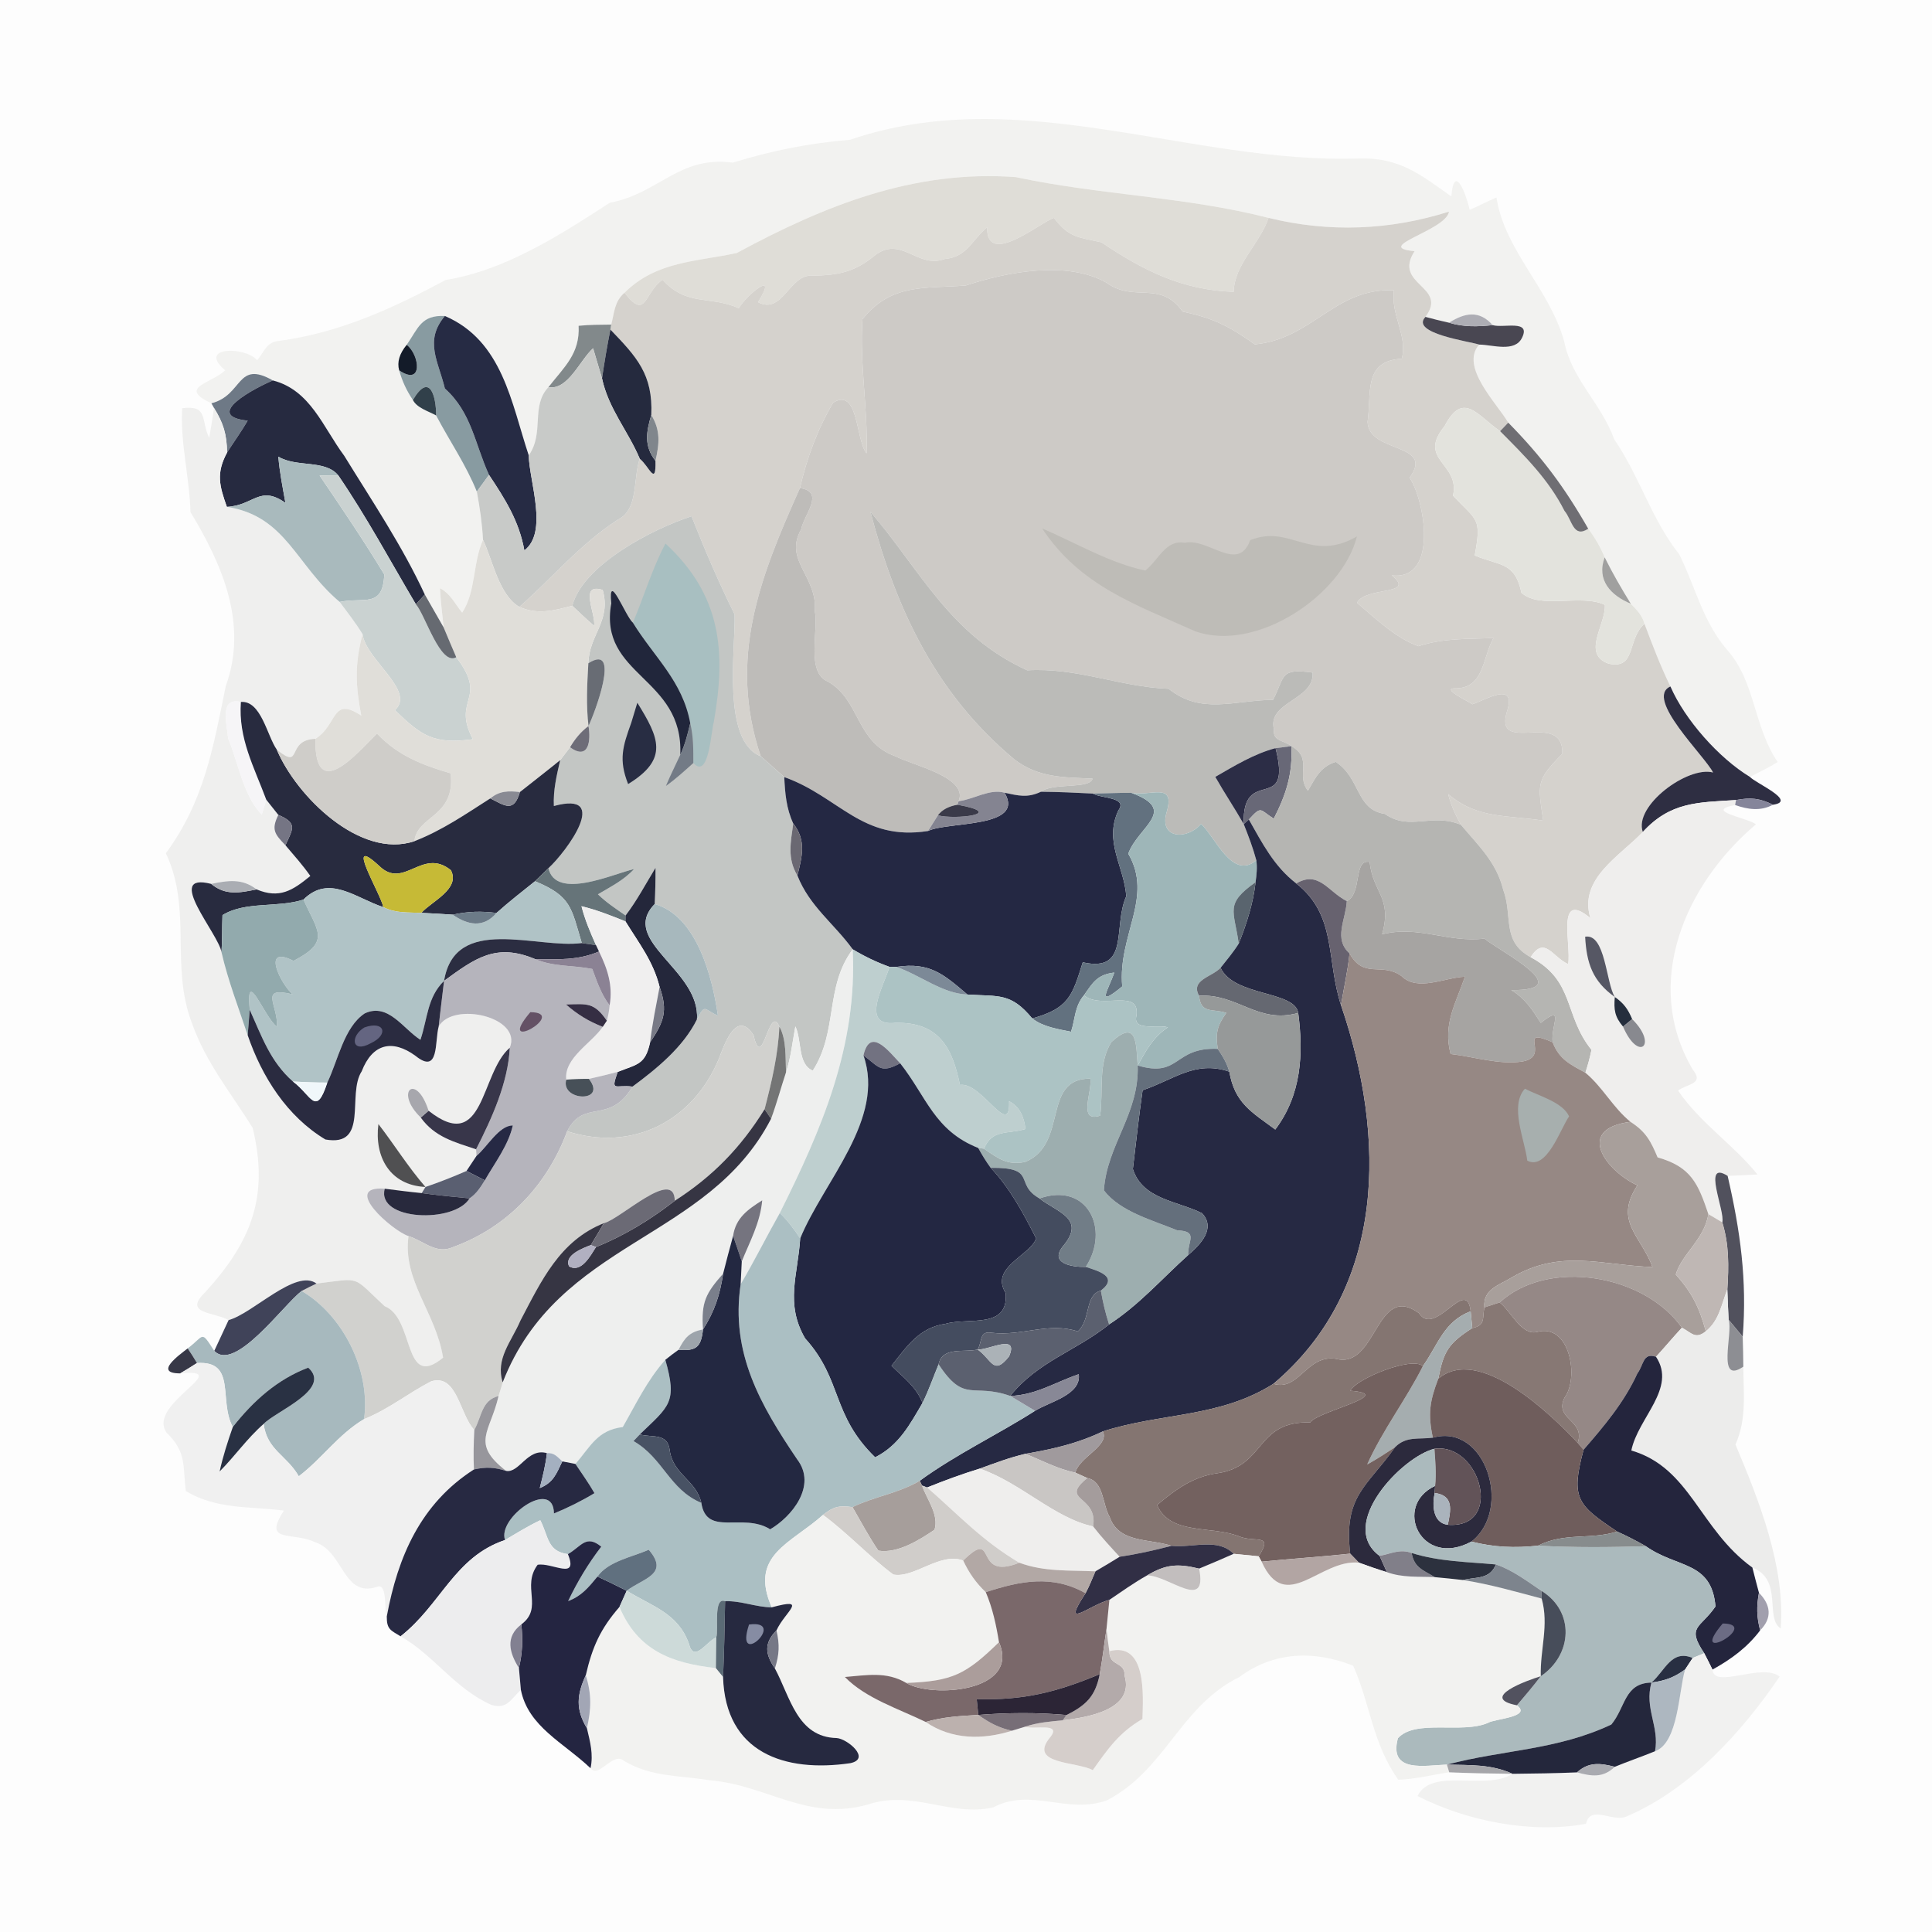 <?xml version="1.0" encoding="UTF-8" standalone="no"?>
<!DOCTYPE svg PUBLIC "-//W3C//DTD SVG 1.1//EN" "http://www.w3.org/Graphics/SVG/1.1/DTD/svg11.dtd">
<svg xmlns="http://www.w3.org/2000/svg" version="1.1" viewBox="0 0 256 256" width="256.0pt" height="256.0pt">
<path d="M 0.00 0.00 L 256.00 0.00 L 256.00 256.00 L 0.00 256.00 L 0.00 0.00 Z" fill="#fdfdfd" />
<path d="M 180.02 21.00 C 185.48 20.82 188.30 23.20 192.31 26.03 C 192.70 21.30 194.39 26.13 194.74 27.80 C 195.94 27.31 197.09 26.67 198.29 26.17 C 199.36 33.18 205.37 38.33 207.27 45.27 C 208.27 50.29 212.15 53.39 213.89 58.21 C 217.26 63.11 218.80 68.78 222.51 73.45 C 224.66 77.77 225.61 82.35 228.88 86.14 C 232.61 90.34 232.33 96.24 235.55 100.97 C 234.38 101.71 233.11 102.31 231.87 102.94 C 227.77 100.46 223.25 95.37 221.34 90.96 C 220.02 88.26 218.96 85.46 217.90 82.65 C 217.59 81.52 216.88 80.81 216.09 80.00 C 214.86 78.00 213.67 75.96 212.63 73.85 C 212.05 72.47 211.36 71.26 210.45 70.06 C 207.30 64.55 204.30 60.52 199.85 56.00 C 198.35 53.44 193.40 48.58 196.00 45.66 C 197.75 45.67 200.74 46.75 201.69 44.73 C 202.87 42.30 199.17 43.51 197.79 43.08 C 195.99 41.05 194.09 41.45 192.00 42.76 C 190.95 42.53 189.91 42.27 188.88 41.99 C 191.97 37.87 184.50 37.81 187.44 33.28 C 181.73 32.75 191.62 30.56 192.00 28.04 C 184.18 30.52 176.10 30.84 168.09 28.87 C 157.03 26.04 145.74 25.85 134.61 23.47 C 121.13 22.47 109.30 27.21 97.63 33.52 C 92.25 34.69 86.98 34.59 82.75 38.79 C 81.40 39.94 81.41 41.42 80.99 43.01 C 79.56 43.03 78.10 43.02 76.67 43.17 C 76.86 46.87 74.77 48.61 72.67 51.30 C 70.29 53.82 72.17 57.35 70.06 60.34 C 67.76 53.42 66.60 45.15 58.95 41.87 C 55.79 41.72 55.42 43.49 53.89 45.69 C 52.93 46.85 52.59 47.98 52.89 49.07 C 53.29 50.51 53.88 51.77 54.71 53.00 C 55.24 54.06 56.79 54.49 57.79 55.05 C 59.57 58.44 61.74 61.56 63.18 65.14 C 63.58 67.26 63.89 69.38 64.00 71.53 C 62.62 74.65 63.08 78.37 61.24 81.18 C 60.25 79.98 59.72 78.69 58.30 77.94 C 58.39 79.68 58.60 81.42 58.79 83.15 C 57.97 81.69 57.11 80.24 56.29 78.78 C 53.32 72.36 49.31 66.40 45.61 60.39 C 42.79 56.60 41.14 51.69 36.16 50.41 C 31.32 47.66 32.25 52.35 28.01 53.44 C 23.49 51.33 27.98 50.83 29.84 49.07 C 26.05 45.88 32.54 45.88 34.07 47.74 C 35.08 46.56 35.27 45.28 37.08 45.16 C 45.05 44.06 52.04 40.87 59.04 37.10 C 66.91 35.85 74.23 31.13 80.79 26.87 C 87.31 25.66 89.95 20.60 97.10 21.55 C 102.33 19.95 107.14 18.98 112.64 18.52 C 135.11 10.85 157.67 21.74 180.02 21.00 Z" fill="#f2f2f0" />
<path d="M 134.61 23.47 C 145.74 25.85 157.03 26.04 168.09 28.87 C 166.91 32.34 163.55 35.02 163.47 38.67 C 156.64 38.44 151.47 35.83 145.95 32.11 C 142.95 31.43 141.68 31.55 139.65 28.87 C 137.84 29.45 130.71 35.50 130.80 30.13 C 128.74 31.82 128.17 34.05 125.17 34.32 C 121.55 35.67 119.40 31.08 115.85 33.90 C 113.19 36.08 111.02 36.47 107.67 36.53 C 104.60 36.26 103.72 41.76 100.44 40.04 C 103.27 35.53 98.89 39.09 97.90 40.84 C 94.05 39.13 91.02 40.64 87.79 37.07 C 85.30 38.79 85.68 42.55 82.75 38.79 C 86.98 34.59 92.25 34.69 97.63 33.52 C 109.30 27.21 121.13 22.47 134.61 23.47 Z" fill="#dfddd7" />
<path d="M 139.65 28.87 C 141.68 31.55 142.95 31.43 145.95 32.11 C 151.47 35.83 156.64 38.44 163.47 38.67 C 163.55 35.02 166.91 32.34 168.09 28.87 C 176.10 30.84 184.18 30.52 192.00 28.04 C 191.62 30.56 181.73 32.75 187.44 33.28 C 184.50 37.81 191.97 37.87 188.88 41.99 C 186.79 44.17 194.77 45.24 196.00 45.66 C 193.40 48.58 198.35 53.44 199.85 56.00 L 198.77 57.13 C 195.79 55.09 193.88 51.71 191.42 56.46 C 187.71 60.97 193.51 61.34 192.53 65.68 C 195.76 69.08 196.33 68.60 195.41 73.60 C 198.74 75.00 200.73 74.41 201.60 78.55 C 204.14 80.79 209.44 78.65 212.65 80.14 C 212.82 82.73 209.54 86.62 213.12 87.93 C 216.86 88.77 215.55 84.70 217.90 82.65 C 218.96 85.46 220.02 88.26 221.34 90.96 C 217.84 92.50 225.91 100.18 226.99 102.36 C 223.63 101.46 216.44 106.79 217.68 110.24 C 214.65 113.44 209.13 116.46 210.74 121.66 C 206.10 117.81 208.23 125.19 207.79 127.75 C 205.68 126.80 204.68 123.94 202.81 126.83 C 198.91 124.70 200.51 121.47 199.17 117.86 C 198.27 114.23 195.88 112.04 193.59 109.30 C 192.85 107.99 192.26 106.68 191.89 105.22 C 195.76 108.55 199.77 107.98 204.49 108.74 C 203.75 103.85 203.53 103.41 207.02 99.88 C 207.18 93.85 197.62 100.38 199.77 93.99 C 200.81 90.25 196.76 92.78 195.09 93.32 C 194.71 92.99 190.66 91.11 192.98 91.21 C 196.66 91.11 196.43 87.17 197.89 84.54 C 194.49 84.69 191.24 84.54 187.95 85.62 C 184.97 84.57 182.21 81.91 179.81 79.87 C 180.99 77.66 187.74 78.95 184.42 76.24 C 190.67 76.96 188.77 66.24 186.78 63.30 C 190.18 58.62 181.38 60.12 181.21 55.91 C 181.76 52.15 180.59 47.79 185.74 47.54 C 186.56 44.48 184.24 41.72 184.71 38.46 C 176.87 38.11 173.92 44.91 166.27 45.63 C 162.89 43.22 160.78 42.16 156.70 41.28 C 153.70 37.05 150.31 40.16 146.59 37.44 C 141.38 34.50 133.41 36.02 127.97 37.83 C 122.47 38.26 118.11 37.52 114.28 42.30 C 113.88 48.28 115.03 54.17 114.82 60.07 C 113.37 58.29 113.79 51.28 110.40 53.35 C 108.35 56.80 106.89 60.76 106.00 64.67 C 100.73 76.42 96.42 87.20 100.80 100.21 C 95.59 98.17 97.48 85.93 97.34 81.41 C 95.22 77.15 93.38 72.83 91.63 68.41 C 86.58 70.04 77.27 74.80 75.83 80.27 C 73.43 80.90 71.23 81.50 68.82 80.42 C 73.22 76.54 76.88 72.10 81.85 68.87 C 84.65 67.51 83.85 63.48 84.77 60.78 C 86.01 61.77 86.94 64.56 86.85 61.06 C 87.37 58.82 87.55 57.03 86.30 54.99 C 86.54 49.60 84.36 47.29 80.88 43.67 L 80.99 43.01 C 81.41 41.42 81.40 39.94 82.75 38.79 C 85.68 42.55 85.30 38.79 87.79 37.07 C 91.02 40.64 94.05 39.13 97.90 40.84 C 98.89 39.09 103.27 35.53 100.44 40.04 C 103.72 41.76 104.60 36.26 107.67 36.53 C 111.02 36.47 113.19 36.08 115.85 33.90 C 119.40 31.08 121.55 35.67 125.17 34.32 C 128.17 34.05 128.74 31.82 130.80 30.13 C 130.71 35.50 137.84 29.45 139.65 28.87 Z" fill="#d5d2cd" />
<path d="M 146.59 37.44 C 150.31 40.16 153.70 37.05 156.70 41.28 C 160.78 42.16 162.89 43.22 166.27 45.63 C 173.92 44.91 176.87 38.11 184.71 38.46 C 184.24 41.72 186.56 44.48 185.74 47.54 C 180.59 47.79 181.76 52.15 181.21 55.91 C 181.38 60.12 190.18 58.62 186.78 63.30 C 188.77 66.24 190.67 76.96 184.42 76.24 C 187.74 78.95 180.99 77.66 179.81 79.87 C 182.21 81.91 184.97 84.57 187.95 85.62 C 191.24 84.54 194.49 84.69 197.89 84.54 C 196.43 87.17 196.66 91.11 192.98 91.21 C 190.66 91.11 194.71 92.99 195.09 93.32 C 196.76 92.78 200.81 90.25 199.77 93.99 C 197.62 100.38 207.18 93.85 207.02 99.88 C 203.53 103.41 203.75 103.85 204.49 108.74 C 199.77 107.98 195.76 108.55 191.89 105.22 C 192.26 106.68 192.85 107.99 193.59 109.30 C 189.72 107.65 186.80 110.17 183.50 107.85 C 179.64 107.28 180.31 103.13 176.99 100.95 C 174.93 101.62 174.33 103.03 173.31 104.78 C 171.65 102.70 174.03 100.51 171.11 98.87 C 170.11 98.07 168.61 98.23 168.81 96.67 C 167.87 92.96 174.19 92.79 173.93 89.12 C 169.53 88.51 170.30 89.61 168.69 92.73 C 163.48 92.79 159.20 94.74 154.85 91.27 C 148.32 91.01 142.76 88.42 136.11 88.82 C 125.86 84.15 121.97 75.55 115.34 67.82 C 118.73 80.72 123.98 91.91 134.38 100.60 C 137.58 103.08 140.93 102.99 144.77 103.17 C 144.43 104.61 139.51 103.67 137.93 104.91 C 136.14 105.76 134.95 105.43 133.11 105.04 C 131.17 104.47 128.98 105.93 127.02 106.16 C 128.42 102.96 120.65 101.32 118.68 100.22 C 113.39 98.38 114.00 92.73 109.69 90.31 C 106.76 89.07 108.49 83.56 107.97 80.98 C 108.32 76.30 103.80 74.26 106.16 70.14 C 106.51 68.22 109.39 65.17 106.00 64.67 C 106.89 60.76 108.35 56.80 110.40 53.35 C 113.79 51.28 113.37 58.29 114.82 60.07 C 115.03 54.17 113.88 48.28 114.28 42.30 C 118.11 37.52 122.47 38.26 127.97 37.83 C 133.41 36.02 141.38 34.50 146.59 37.44 Z" fill="#cdcac6" />
<path d="M 58.95 41.87 C 56.18 45.16 58.08 47.86 58.95 51.48 C 62.50 54.66 62.91 58.81 64.80 62.93 C 64.26 63.67 63.72 64.40 63.18 65.14 C 61.74 61.56 59.57 58.44 57.79 55.05 C 57.80 52.54 56.94 49.22 54.71 53.00 C 53.88 51.77 53.29 50.51 52.89 49.07 C 56.08 51.24 55.63 47.04 53.89 45.69 C 55.42 43.49 55.79 41.72 58.95 41.87 Z" fill="#889ba1" />
<path d="M 58.95 41.87 C 66.60 45.15 67.76 53.42 70.06 60.34 C 70.14 63.82 72.67 70.51 69.48 72.93 C 68.79 69.06 66.93 66.13 64.80 62.93 C 62.91 58.81 62.50 54.66 58.95 51.48 C 58.08 47.86 56.18 45.16 58.95 41.87 Z" fill="#262b44" />
<path d="M 188.88 41.99 C 189.91 42.27 190.95 42.53 192.00 42.76 C 193.93 43.35 195.81 43.29 197.79 43.08 C 199.17 43.51 202.87 42.30 201.69 44.73 C 200.74 46.75 197.75 45.67 196.00 45.66 C 194.77 45.24 186.79 44.17 188.88 41.99 Z" fill="#494752" />
<path d="M 197.79 43.08 C 195.81 43.29 193.93 43.35 192.00 42.76 C 194.09 41.45 195.99 41.05 197.79 43.08 Z" fill="#adadb4" />
<path d="M 76.67 43.17 C 78.10 43.02 79.56 43.03 80.99 43.01 L 80.88 43.67 C 80.45 45.82 80.09 47.98 79.77 50.14 C 79.36 48.82 79.00 47.48 78.59 46.15 C 76.88 47.65 75.26 51.76 72.67 51.30 C 74.77 48.61 76.86 46.87 76.67 43.17 Z" fill="#82898b" />
<path d="M 80.88 43.67 C 84.36 47.29 86.54 49.60 86.30 54.99 C 85.63 57.23 85.31 59.09 86.85 61.06 C 86.94 64.56 86.01 61.77 84.77 60.78 C 83.22 57.10 80.64 54.19 79.77 50.14 C 80.09 47.98 80.45 45.82 80.88 43.67 Z" fill="#252a3e" />
<path d="M 53.89 45.69 C 55.63 47.04 56.08 51.24 52.89 49.07 C 52.59 47.98 52.93 46.85 53.89 45.69 Z" fill="#131b29" />
<path d="M 78.59 46.15 C 79.00 47.48 79.36 48.82 79.77 50.14 C 80.64 54.19 83.22 57.10 84.77 60.78 C 83.85 63.48 84.65 67.51 81.85 68.87 C 76.88 72.10 73.22 76.54 68.82 80.42 C 66.12 78.88 65.28 74.22 64.00 71.53 C 63.89 69.38 63.58 67.26 63.18 65.14 C 63.72 64.40 64.26 63.67 64.80 62.93 C 66.93 66.13 68.79 69.06 69.48 72.93 C 72.67 70.51 70.14 63.82 70.06 60.34 C 72.17 57.35 70.29 53.82 72.67 51.30 C 75.26 51.76 76.88 47.65 78.59 46.15 Z" fill="#c8cac8" />
<path d="M 36.16 50.41 C 34.09 51.27 26.64 55.07 32.82 55.74 C 31.98 57.19 30.99 58.55 30.09 59.96 C 30.05 57.55 29.61 56.07 28.36 54.06 L 28.01 53.44 C 32.25 52.35 31.32 47.66 36.16 50.41 Z" fill="#6e7986" />
<path d="M 36.16 50.41 C 41.14 51.69 42.79 56.60 45.61 60.39 C 49.31 66.40 53.32 72.36 56.29 78.78 L 55.11 80.08 C 51.72 74.35 48.59 68.51 44.83 63.00 C 43.08 60.85 39.33 61.98 36.88 60.51 C 37.05 62.58 37.46 64.59 37.82 66.63 C 34.40 64.23 33.65 66.98 30.06 67.16 C 29.07 64.37 28.61 62.70 30.09 59.96 C 30.99 58.55 31.98 57.19 32.82 55.74 C 26.64 55.07 34.09 51.27 36.16 50.41 Z" fill="#262a40" />
<path d="M 57.79 55.05 C 56.79 54.49 55.24 54.06 54.71 53.00 C 56.94 49.22 57.80 52.54 57.79 55.05 Z" fill="#31404a" />
<path d="M 24.14 54.09 C 27.65 53.65 26.57 55.66 27.72 58.02 C 27.96 56.71 28.17 55.39 28.36 54.06 C 29.61 56.07 30.05 57.55 30.09 59.96 C 28.61 62.70 29.07 64.37 30.06 67.16 C 37.92 68.38 39.16 74.84 45.01 79.76 C 46.04 81.16 47.14 82.54 48.04 84.03 C 46.99 88.03 47.10 90.80 47.87 94.82 C 43.89 92.20 44.78 96.04 41.79 97.90 C 37.80 98.03 40.18 102.18 36.67 99.32 C 35.39 97.50 34.60 92.80 31.92 93.01 C 28.96 92.32 30.11 96.12 30.23 97.84 C 31.57 101.01 32.25 105.49 34.69 107.93 L 35.28 105.96 C 35.81 106.64 36.34 107.31 36.88 107.98 C 35.91 109.94 36.40 110.53 37.82 112.00 C 38.96 113.34 40.12 114.64 41.12 116.07 C 38.77 118.00 37.03 119.12 34.00 117.85 C 32.08 116.36 30.21 116.67 27.98 117.12 C 21.63 115.50 28.99 123.75 29.35 126.18 C 30.21 129.92 31.61 133.54 32.82 137.17 C 34.70 142.68 38.05 147.95 43.12 150.99 C 48.94 152.02 45.93 145.03 47.93 141.95 C 49.34 138.30 51.98 137.66 55.05 139.90 C 58.24 142.48 57.58 137.97 58.13 136.01 C 60.05 132.66 69.22 134.75 67.55 138.83 C 63.61 142.20 64.24 153.05 56.79 147.18 C 55.16 142.04 52.18 144.62 55.75 148.08 C 57.62 150.68 60.21 151.32 63.08 152.29 L 63.14 153.16 C 62.70 153.83 62.25 154.49 61.81 155.16 C 60.03 155.94 58.22 156.65 56.38 157.28 C 54.08 154.64 52.27 151.70 50.14 148.94 C 49.58 153.31 51.67 157.06 56.38 157.28 L 55.88 158.09 C 54.25 157.93 52.61 157.72 50.98 157.51 C 45.13 157.07 51.97 163.08 54.13 163.79 C 53.32 169.71 57.75 173.87 58.71 179.90 C 53.35 184.30 55.01 174.67 50.96 173.07 C 46.55 168.98 47.98 169.35 41.94 170.08 C 39.21 168.04 33.51 174.05 30.29 174.92 C 28.38 173.82 24.17 174.13 27.20 171.22 C 33.30 164.52 35.68 158.55 33.48 149.44 C 30.61 144.83 27.30 140.83 25.45 135.62 C 22.51 127.98 25.51 120.55 21.98 113.06 C 27.04 106.16 28.23 99.17 29.92 90.89 C 32.89 82.70 29.46 74.81 25.24 67.86 C 25.12 63.26 23.87 58.67 24.14 54.09 Z" fill="#efefee" />
<path d="M 198.77 57.13 C 202.02 60.40 205.19 63.52 207.30 67.69 C 208.33 68.90 208.45 71.37 210.45 70.06 C 211.36 71.26 212.05 72.47 212.63 73.85 C 211.50 76.86 213.44 78.91 216.09 80.00 C 216.88 80.81 217.59 81.52 217.90 82.65 C 215.55 84.70 216.86 88.77 213.12 87.93 C 209.54 86.62 212.82 82.73 212.65 80.14 C 209.44 78.65 204.14 80.79 201.60 78.55 C 200.73 74.41 198.74 75.00 195.41 73.60 C 196.33 68.60 195.76 69.08 192.53 65.68 C 193.51 61.34 187.71 60.97 191.42 56.46 C 193.88 51.71 195.79 55.09 198.77 57.13 Z" fill="#e3e3dd" />
<path d="M 86.30 54.99 C 87.55 57.03 87.37 58.82 86.85 61.06 C 85.31 59.09 85.63 57.23 86.30 54.99 Z" fill="#80868c" />
<path d="M 199.85 56.00 C 204.30 60.52 207.30 64.55 210.45 70.06 C 208.45 71.37 208.33 68.90 207.30 67.69 C 205.19 63.52 202.02 60.40 198.77 57.13 L 199.85 56.00 Z" fill="#6f6e73" />
<path d="M 36.88 60.51 C 39.33 61.98 43.08 60.85 44.83 63.00 C 44.00 62.99 43.17 63.00 42.35 63.01 C 45.27 67.30 48.24 71.69 50.92 76.12 C 50.73 80.64 48.23 79.09 45.01 79.76 C 39.16 74.84 37.92 68.38 30.06 67.16 C 33.65 66.98 34.40 64.23 37.82 66.63 C 37.46 64.59 37.05 62.58 36.88 60.51 Z" fill="#a9babd" />
<path d="M 42.35 63.01 C 43.17 63.00 44.00 62.99 44.83 63.00 C 48.59 68.51 51.72 74.35 55.11 80.08 C 56.35 81.47 58.34 88.28 60.46 87.09 C 64.77 92.71 59.81 92.56 62.66 97.95 C 57.50 98.66 55.84 97.52 52.33 94.09 C 55.14 91.56 48.46 87.41 48.04 84.03 C 47.14 82.54 46.04 81.16 45.01 79.76 C 48.23 79.09 50.73 80.64 50.92 76.12 C 48.24 71.69 45.27 67.30 42.35 63.01 Z" fill="#cad2d1" />
<path d="M 106.00 64.67 C 109.39 65.17 106.51 68.22 106.16 70.14 C 103.80 74.26 108.32 76.30 107.97 80.98 C 108.49 83.56 106.76 89.07 109.69 90.31 C 114.00 92.73 113.39 98.38 118.68 100.22 C 120.65 101.32 128.42 102.96 127.02 106.16 L 126.87 106.63 C 125.68 106.84 124.82 107.30 124.28 108.03 C 123.84 108.72 123.40 109.41 122.97 110.11 C 114.19 111.50 111.21 105.56 103.92 102.97 C 102.88 102.05 101.85 101.12 100.80 100.21 C 96.42 87.20 100.73 76.42 106.00 64.67 Z" fill="#bebcb9" />
<path d="M 91.63 68.41 C 93.38 72.83 95.22 77.15 97.34 81.41 C 97.48 85.93 95.59 98.17 100.80 100.21 C 101.85 101.12 102.88 102.05 103.92 102.97 C 104.02 105.13 104.19 107.13 105.11 109.12 C 104.78 111.59 104.28 113.74 105.66 116.01 C 107.26 120.09 110.52 122.38 112.99 125.79 C 109.27 130.75 111.07 136.62 107.70 141.86 C 105.67 141.04 106.27 137.82 105.39 136.00 C 105.00 138.08 104.81 140.05 104.16 142.06 C 104.05 140.13 104.24 137.74 103.27 136.03 C 101.91 132.82 101.01 142.34 99.85 137.17 C 97.59 133.66 95.97 138.42 95.25 140.31 C 91.81 148.56 83.82 152.67 75.15 149.90 C 77.38 145.49 80.74 149.13 83.81 143.98 C 87.04 141.59 90.54 138.74 92.35 135.07 C 93.48 132.87 93.28 133.81 95.13 134.57 C 94.40 129.54 92.36 121.38 86.75 119.79 C 86.83 118.19 86.87 116.59 86.86 114.99 C 85.56 117.12 84.41 119.32 82.89 121.31 C 81.61 120.41 80.35 119.60 79.23 118.50 C 80.94 117.48 82.66 116.64 84.02 115.15 C 81.27 115.78 73.66 119.33 72.67 115.04 C 75.06 112.85 81.06 104.71 73.39 106.80 C 73.29 104.71 73.76 102.74 74.23 100.72 C 74.66 100.15 75.10 99.59 75.53 99.02 C 78.04 100.82 78.31 98.09 77.98 96.20 C 78.72 94.69 82.41 85.07 77.96 87.88 C 78.05 84.09 81.02 82.31 79.86 78.17 C 76.68 77.18 78.95 81.25 78.73 82.93 C 77.73 82.07 76.78 81.17 75.83 80.27 C 77.27 74.80 86.58 70.04 91.63 68.41 Z" fill="#c3c6c4" />
<path d="M 115.34 67.82 C 121.97 75.55 125.86 84.15 136.11 88.82 C 142.76 88.42 148.32 91.01 154.85 91.27 C 159.20 94.74 163.48 92.79 168.69 92.73 C 170.30 89.61 169.53 88.51 173.93 89.12 C 174.19 92.79 167.87 92.96 168.81 96.67 C 168.61 98.23 170.11 98.07 171.11 98.87 L 169.02 99.13 C 166.20 99.87 163.54 101.49 161.03 102.94 C 162.23 105.06 163.59 107.08 164.80 109.20 C 165.43 110.78 166.03 112.36 166.47 114.00 C 163.26 116.66 161.06 110.92 159.15 109.17 C 157.28 111.35 153.55 111.15 154.58 107.64 C 155.80 103.51 152.48 105.57 149.89 105.05 C 148.20 105.05 146.51 105.12 144.82 105.15 C 142.53 105.03 140.22 104.93 137.93 104.91 C 139.51 103.67 144.43 104.61 144.77 103.17 C 140.93 102.99 137.58 103.08 134.38 100.60 C 123.98 91.91 118.73 80.72 115.34 67.82 Z" fill="#bbbbb8" />
<path d="M 138.09 70.02 C 142.45 71.88 147.09 74.63 151.76 75.60 C 153.53 74.22 154.42 71.48 156.99 71.92 C 160.11 71.23 164.04 75.98 165.66 71.57 C 171.03 69.43 173.62 74.62 179.80 71.08 C 177.84 78.92 166.37 86.54 158.33 83.63 C 150.41 80.07 143.13 77.63 138.09 70.02 Z" fill="#bebcb7" />
<path d="M 64.00 71.53 C 65.28 74.22 66.12 78.88 68.82 80.42 C 71.23 81.50 73.43 80.90 75.83 80.27 C 76.78 81.17 77.73 82.07 78.73 82.93 C 78.95 81.25 76.68 77.18 79.86 78.17 C 81.02 82.31 78.05 84.09 77.96 87.88 C 77.80 90.62 77.65 93.47 77.98 96.20 C 76.93 96.99 76.20 97.90 75.53 99.02 C 75.10 99.59 74.66 100.15 74.23 100.72 C 72.47 102.15 70.67 103.54 68.89 104.95 C 67.38 104.78 66.19 104.78 64.97 105.79 C 61.68 107.89 58.58 110.04 54.91 111.46 C 55.25 108.04 60.39 108.29 59.71 102.47 C 55.94 101.37 52.70 100.11 49.95 97.20 C 47.20 99.95 41.66 106.49 41.79 97.90 C 44.78 96.04 43.89 92.20 47.87 94.82 C 47.10 90.80 46.99 88.03 48.04 84.03 C 48.46 87.41 55.14 91.56 52.33 94.09 C 55.84 97.52 57.50 98.66 62.66 97.95 C 59.81 92.56 64.77 92.71 60.46 87.09 C 59.89 85.78 59.34 84.47 58.79 83.15 C 58.60 81.42 58.39 79.68 58.30 77.94 C 59.72 78.69 60.25 79.98 61.24 81.18 C 63.08 78.37 62.62 74.65 64.00 71.53 Z" fill="#e0ded9" />
<path d="M 88.18 72.02 C 95.58 78.89 96.22 86.27 94.59 95.63 C 94.23 96.72 93.95 103.41 91.87 101.10 C 91.87 99.32 91.89 97.58 91.46 95.83 C 90.44 90.23 86.68 87.09 83.86 82.51 C 85.33 79.05 86.42 75.33 88.18 72.02 Z" fill="#a8bfc1" />
<path d="M 212.63 73.85 C 213.67 75.96 214.86 78.00 216.09 80.00 C 213.44 78.91 211.50 76.86 212.63 73.85 Z" fill="#a0a09f" />
<path d="M 83.86 82.51 C 86.68 87.09 90.44 90.23 91.46 95.83 C 91.12 97.27 90.77 98.68 90.14 100.02 C 90.61 89.67 79.26 89.60 81.00 79.95 C 80.55 75.45 82.87 81.68 83.86 82.51 Z" fill="#21263b" />
<path d="M 56.29 78.78 C 57.11 80.24 57.97 81.69 58.79 83.15 C 59.34 84.47 59.89 85.78 60.46 87.09 C 58.34 88.28 56.35 81.47 55.11 80.08 L 56.29 78.78 Z" fill="#666a71" />
<path d="M 77.98 96.20 C 77.65 93.47 77.80 90.62 77.96 87.88 C 82.41 85.07 78.72 94.69 77.98 96.20 Z" fill="#686c74" />
<path d="M 221.34 90.96 C 223.25 95.37 227.77 100.46 231.87 102.94 C 232.58 103.76 238.21 106.17 234.93 106.63 C 233.17 105.76 231.96 105.65 230.03 106.01 C 224.99 106.33 221.35 106.23 217.68 110.24 C 216.44 106.79 223.63 101.46 226.99 102.36 C 225.91 100.18 217.84 92.50 221.34 90.96 Z" fill="#2e2e42" />
<path d="M 31.92 93.01 C 31.56 97.85 33.66 101.60 35.28 105.96 L 34.69 107.93 C 32.25 105.49 31.57 101.01 30.23 97.84 C 30.11 96.12 28.96 92.32 31.92 93.01 Z" fill="#f6f5f7" />
<path d="M 31.92 93.01 C 34.60 92.80 35.39 97.50 36.67 99.32 C 39.28 105.53 47.75 113.88 54.91 111.46 C 58.58 110.04 61.68 107.89 64.97 105.79 C 66.94 106.79 68.08 107.70 68.89 104.95 C 70.67 103.54 72.47 102.15 74.23 100.72 C 73.76 102.74 73.29 104.71 73.39 106.80 C 81.06 104.71 75.06 112.85 72.67 115.04 C 72.08 115.62 71.49 116.20 70.89 116.77 C 69.17 118.15 67.43 119.50 65.79 120.97 C 63.76 120.71 62.00 120.76 59.99 121.20 C 58.60 121.10 57.22 121.02 55.83 120.96 C 57.22 119.41 61.02 117.80 59.75 115.31 C 55.95 112.23 53.53 117.95 50.25 114.74 C 45.48 110.34 50.44 118.37 50.79 120.20 C 47.10 118.99 43.61 115.81 40.21 119.20 C 36.77 120.32 32.51 119.38 29.48 121.26 C 29.41 122.90 29.46 124.54 29.35 126.18 C 28.99 123.75 21.63 115.50 27.98 117.12 C 29.89 118.70 31.76 118.30 34.00 117.85 C 37.03 119.12 38.77 118.00 41.12 116.07 C 40.12 114.64 38.96 113.34 37.82 112.00 C 38.79 109.85 39.49 109.08 36.88 107.98 C 36.34 107.31 35.81 106.64 35.28 105.96 C 33.66 101.60 31.56 97.85 31.92 93.01 Z" fill="#282b3f" />
<path d="M 84.45 93.12 C 87.32 97.75 88.66 100.57 83.23 103.89 C 81.95 100.66 82.52 98.89 83.64 95.79 C 83.90 94.90 84.17 94.01 84.45 93.12 Z" fill="#282d43" />
<path d="M 77.98 96.20 C 78.31 98.09 78.04 100.82 75.53 99.02 C 76.20 97.90 76.93 96.99 77.98 96.20 Z" fill="#6e6d78" />
<path d="M 91.46 95.83 C 91.89 97.58 91.87 99.32 91.87 101.10 C 90.69 102.16 89.53 103.22 88.24 104.14 C 88.82 102.74 89.51 101.40 90.14 100.02 C 90.77 98.68 91.12 97.27 91.46 95.83 Z" fill="#737b86" />
<path d="M 49.95 97.20 C 52.70 100.11 55.94 101.37 59.71 102.47 C 60.39 108.29 55.25 108.04 54.91 111.46 C 47.75 113.88 39.28 105.53 36.67 99.32 C 40.18 102.18 37.80 98.03 41.79 97.90 C 41.66 106.49 47.20 99.95 49.95 97.20 Z" fill="#cfcdc9" />
<path d="M 169.02 99.13 C 171.29 108.11 164.56 101.26 164.80 109.20 C 163.59 107.08 162.23 105.06 161.03 102.94 C 163.54 101.49 166.20 99.87 169.02 99.13 Z" fill="#2c2d46" />
<path d="M 169.02 99.13 L 171.11 98.87 C 171.30 102.56 170.42 105.26 168.78 108.48 C 166.89 107.30 167.23 106.69 165.48 108.59 L 164.80 109.20 C 164.56 101.26 171.29 108.11 169.02 99.13 Z" fill="#686877" />
<path d="M 171.11 98.87 C 174.03 100.51 171.65 102.70 173.31 104.78 C 174.33 103.03 174.93 101.62 176.99 100.95 C 180.31 103.13 179.64 107.28 183.50 107.85 C 186.80 110.17 189.72 107.65 193.59 109.30 C 195.88 112.04 198.27 114.23 199.17 117.86 C 200.51 121.47 198.91 124.70 202.81 126.83 C 208.71 129.96 207.18 134.52 210.88 139.11 C 210.67 140.13 210.40 141.14 210.07 142.14 C 208.08 141.06 206.58 140.36 205.73 138.10 C 205.47 135.90 207.39 132.96 204.16 135.54 C 203.01 133.75 202.11 132.33 200.25 131.19 C 209.16 131.27 198.83 126.12 196.69 124.37 C 191.85 124.95 188.00 122.58 183.14 123.80 C 184.50 118.87 181.94 118.37 181.48 114.21 C 179.28 113.80 180.54 118.39 178.46 119.41 C 175.95 118.12 174.74 115.31 171.76 117.06 C 168.82 114.80 167.27 111.74 165.48 108.59 C 167.23 106.69 166.89 107.30 168.78 108.48 C 170.42 105.26 171.30 102.56 171.11 98.87 Z" fill="#b5b5b2" />
<path d="M 103.92 102.97 C 111.21 105.56 114.19 111.50 122.97 110.11 C 125.59 108.82 135.90 109.77 133.11 105.04 C 134.95 105.43 136.14 105.76 137.93 104.91 C 140.22 104.93 142.53 105.03 144.82 105.15 C 145.81 105.80 149.48 105.60 148.20 107.37 C 146.24 111.52 148.93 114.74 149.24 118.75 C 147.42 122.75 149.79 128.92 143.47 127.51 C 142.07 132.00 141.61 133.59 136.78 134.95 C 133.95 131.52 132.37 132.05 128.19 131.78 C 125.03 129.11 123.24 127.45 118.77 128.12 L 117.85 128.11 C 116.13 127.49 114.55 126.73 112.99 125.79 C 110.52 122.38 107.26 120.09 105.66 116.01 C 106.29 113.49 106.86 111.35 105.11 109.12 C 104.19 107.13 104.02 105.13 103.92 102.97 Z" fill="#242843" />
<path d="M 133.11 105.04 C 135.90 109.77 125.59 108.82 122.97 110.11 C 123.40 109.41 123.84 108.72 124.28 108.03 C 126.47 108.64 133.59 107.85 126.87 106.63 L 127.02 106.16 C 128.98 105.93 131.17 104.47 133.11 105.04 Z" fill="#848491" />
<path d="M 68.89 104.95 C 68.08 107.70 66.94 106.79 64.97 105.79 C 66.19 104.78 67.38 104.78 68.89 104.95 Z" fill="#898a93" />
<path d="M 144.82 105.15 C 146.51 105.12 148.20 105.05 149.89 105.05 C 156.23 107.36 150.81 109.51 149.50 113.12 C 152.88 118.90 148.10 123.88 148.70 130.71 C 145.13 133.62 146.82 131.27 147.65 128.87 C 145.41 129.14 144.83 130.16 143.63 131.88 C 142.38 133.35 142.49 134.97 141.92 136.71 C 140.20 136.37 138.16 136.05 136.78 134.95 C 141.61 133.59 142.07 132.00 143.47 127.51 C 149.79 128.92 147.42 122.75 149.24 118.75 C 148.93 114.74 146.24 111.52 148.20 107.37 C 149.48 105.60 145.81 105.80 144.82 105.15 Z" fill="#62717f" />
<path d="M 149.89 105.05 C 152.48 105.57 155.80 103.51 154.58 107.64 C 153.55 111.15 157.28 111.35 159.15 109.17 C 161.06 110.92 163.26 116.66 166.47 114.00 C 166.61 114.98 166.50 115.93 166.37 116.89 C 162.27 119.80 163.51 120.57 164.14 125.03 C 163.44 126.15 162.56 127.20 161.73 128.24 C 160.55 129.48 157.72 129.84 158.88 131.94 C 159.13 134.41 160.68 133.60 162.49 134.21 C 161.28 135.96 161.06 136.79 161.35 138.98 C 155.45 138.74 156.41 142.87 150.75 141.18 C 151.87 139.18 152.79 137.42 154.75 136.13 C 153.49 135.69 150.05 136.73 150.58 134.60 C 151.11 130.86 145.90 133.84 143.63 131.88 C 144.83 130.16 145.41 129.14 147.65 128.87 C 146.82 131.27 145.13 133.62 148.70 130.71 C 148.10 123.88 152.88 118.90 149.50 113.12 C 150.81 109.51 156.23 107.36 149.89 105.05 Z" fill="#9eb6b8" />
<path d="M 230.03 106.01 L 229.91 106.67 C 225.65 107.49 231.60 108.35 232.67 109.23 C 223.31 117.14 217.57 130.25 224.28 141.70 C 225.87 143.68 223.61 143.56 222.35 144.51 C 225.32 148.85 229.63 151.61 232.87 155.62 C 231.55 155.71 230.23 155.75 228.92 155.81 C 225.46 153.62 228.63 160.51 228.21 161.97 C 227.60 161.61 226.98 161.25 226.37 160.88 C 224.99 156.79 224.06 154.61 219.64 153.36 C 218.73 151.19 218.08 149.96 216.05 148.65 C 213.71 146.75 212.38 144.06 210.07 142.14 C 210.40 141.14 210.67 140.13 210.88 139.11 C 207.18 134.52 208.71 129.96 202.81 126.83 C 204.68 123.94 205.68 126.80 207.79 127.75 C 208.23 125.19 206.10 117.81 210.74 121.66 C 209.13 116.46 214.65 113.44 217.68 110.24 C 221.35 106.23 224.99 106.33 230.03 106.01 Z" fill="#efeeed" />
<path d="M 230.03 106.01 C 231.96 105.65 233.17 105.76 234.93 106.63 C 233.28 107.52 231.60 107.26 229.91 106.67 L 230.03 106.01 Z" fill="#85859a" />
<path d="M 126.87 106.63 C 133.59 107.85 126.47 108.64 124.28 108.03 C 124.82 107.30 125.68 106.84 126.87 106.63 Z" fill="#3a3a49" />
<path d="M 36.88 107.98 C 39.49 109.08 38.79 109.85 37.82 112.00 C 36.40 110.53 35.91 109.94 36.88 107.98 Z" fill="#757584" />
<path d="M 105.11 109.12 C 106.86 111.35 106.29 113.49 105.66 116.01 C 104.28 113.74 104.78 111.59 105.11 109.12 Z" fill="#6a6872" />
<path d="M 164.80 109.20 L 165.48 108.59 C 167.27 111.74 168.82 114.80 171.76 117.06 C 177.14 121.27 175.71 127.12 177.69 133.19 C 183.65 150.59 183.79 170.64 168.74 183.36 C 161.58 187.89 153.89 187.17 146.13 189.67 C 142.73 191.29 139.55 192.00 135.87 192.64 C 133.77 193.13 131.84 193.87 129.82 194.60 C 127.46 195.32 125.14 196.18 122.85 197.10 L 122.17 196.84 L 121.87 196.21 C 126.74 192.67 132.09 190.16 137.15 186.94 C 139.00 185.76 143.31 184.84 142.94 182.09 C 139.83 183.15 137.26 184.85 133.86 184.97 C 137.50 180.41 142.59 179.00 146.96 175.49 C 150.93 172.92 153.95 169.44 157.43 166.31 C 159.00 164.96 161.17 162.80 159.28 160.76 C 156.04 159.13 151.39 158.94 150.11 154.90 C 150.52 151.43 150.91 147.93 151.40 144.46 C 155.55 143.07 158.36 140.46 162.89 142.00 C 163.61 146.18 165.85 147.35 168.98 149.67 C 172.43 145.10 172.74 139.69 172.02 134.22 C 171.58 131.26 163.52 132.06 161.73 128.24 C 162.56 127.20 163.44 126.15 164.14 125.03 C 165.17 122.46 166.07 119.66 166.37 116.89 C 166.50 115.93 166.61 114.98 166.47 114.00 C 166.03 112.36 165.43 110.78 164.80 109.20 Z" fill="#262943" />
<path d="M 50.25 114.74 C 53.53 117.95 55.95 112.23 59.75 115.31 C 61.02 117.80 57.22 119.41 55.83 120.96 C 54.05 120.88 52.42 121.03 50.79 120.20 C 50.44 118.37 45.48 110.34 50.25 114.74 Z" fill="#c6ba36" />
<path d="M 181.48 114.21 C 181.94 118.37 184.50 118.87 183.14 123.80 C 188.00 122.58 191.85 124.95 196.69 124.37 C 198.83 126.12 209.16 131.27 200.25 131.19 C 202.11 132.33 203.01 133.75 204.16 135.54 C 207.39 132.96 205.47 135.90 205.73 138.10 C 200.76 135.94 205.66 139.98 201.69 140.66 C 198.70 141.12 195.23 140.01 192.21 139.66 C 191.17 135.68 192.89 132.99 194.11 129.42 C 191.40 129.52 187.84 131.44 185.70 129.33 C 183.05 127.43 180.75 129.80 178.82 126.33 C 176.67 124.39 178.31 121.91 178.46 119.41 C 180.54 118.39 179.28 113.80 181.48 114.21 Z" fill="#a6a4a2" />
<path d="M 72.67 115.04 C 73.66 119.33 81.27 115.78 84.02 115.15 C 82.66 116.64 80.94 117.48 79.23 118.50 C 80.35 119.60 81.61 120.41 82.89 121.31 L 82.88 122.09 C 80.96 121.32 79.07 120.56 77.05 120.08 C 77.50 121.87 78.22 123.55 78.97 125.23 L 77.09 124.96 C 75.70 120.33 75.73 118.75 70.89 116.77 C 71.49 116.20 72.08 115.62 72.67 115.04 Z" fill="#667479" />
<path d="M 86.86 114.99 C 86.87 116.59 86.83 118.19 86.75 119.79 C 81.99 124.67 92.84 128.53 92.35 135.07 C 90.54 138.74 87.04 141.59 83.81 143.98 C 81.52 143.68 80.88 144.78 81.85 142.03 C 84.50 140.99 85.50 141.06 86.14 138.12 C 87.94 135.42 88.54 134.00 87.40 130.77 C 86.57 127.40 84.66 124.98 82.88 122.09 L 82.89 121.31 C 84.41 119.32 85.56 117.12 86.86 114.99 Z" fill="#24273b" />
<path d="M 178.46 119.41 C 178.31 121.91 176.67 124.39 178.82 126.33 C 178.59 128.65 178.07 130.87 177.69 133.19 C 175.71 127.12 177.14 121.27 171.76 117.06 C 174.74 115.31 175.95 118.12 178.46 119.41 Z" fill="#67626f" />
<path d="M 27.98 117.12 C 30.21 116.67 32.08 116.36 34.00 117.85 C 31.76 118.30 29.89 118.70 27.98 117.12 Z" fill="#aaadb3" />
<path d="M 50.79 120.20 C 52.42 121.03 54.05 120.88 55.83 120.96 C 57.22 121.02 58.60 121.10 59.99 121.20 C 61.98 122.59 64.06 123.00 65.79 120.97 C 67.43 119.50 69.17 118.15 70.89 116.77 C 75.73 118.75 75.70 120.33 77.09 124.96 C 71.12 125.76 60.30 121.11 58.84 129.97 C 56.61 132.15 56.67 134.91 55.71 137.78 C 53.40 136.32 51.44 132.83 48.33 134.28 C 45.57 136.09 44.77 140.59 43.37 143.45 C 41.85 143.45 40.34 143.39 38.82 143.31 C 35.81 140.67 34.69 137.33 33.09 133.81 C 32.53 127.83 35.02 134.84 36.69 136.03 C 36.88 133.18 34.21 130.65 38.77 131.75 C 37.18 130.38 34.57 125.09 38.89 127.32 C 43.90 124.73 42.05 123.37 40.21 119.20 C 43.61 115.81 47.10 118.99 50.79 120.20 Z" fill="#b0c3c6" />
<path d="M 166.37 116.89 C 166.07 119.66 165.17 122.46 164.14 125.03 C 163.51 120.57 162.27 119.80 166.37 116.89 Z" fill="#59646e" />
<path d="M 40.21 119.20 C 42.05 123.37 43.90 124.73 38.89 127.32 C 34.57 125.09 37.18 130.38 38.77 131.75 C 34.21 130.65 36.88 133.18 36.69 136.03 C 35.02 134.84 32.53 127.83 33.09 133.81 C 33.00 134.93 32.91 136.05 32.82 137.17 C 31.61 133.54 30.21 129.92 29.35 126.18 C 29.46 124.54 29.41 122.90 29.48 121.26 C 32.51 119.38 36.77 120.32 40.21 119.20 Z" fill="#92aaad" />
<path d="M 77.05 120.08 C 79.07 120.56 80.96 121.32 82.88 122.09 C 84.66 124.98 86.57 127.40 87.40 130.77 C 86.94 133.22 86.43 135.65 86.14 138.12 C 85.50 141.06 84.50 140.99 81.85 142.03 C 80.58 142.36 79.31 142.68 78.03 142.96 C 77.02 142.95 76.02 142.98 75.03 143.06 C 74.72 140.19 78.35 138.26 79.87 136.06 L 80.41 135.25 C 80.60 134.58 80.72 133.90 80.78 133.22 C 81.23 130.60 80.51 128.40 79.37 126.08 L 78.97 125.23 C 78.22 123.55 77.50 121.87 77.05 120.08 Z" fill="#f0efef" />
<path d="M 86.75 119.79 C 92.36 121.38 94.40 129.54 95.13 134.57 C 93.28 133.81 93.48 132.87 92.35 135.07 C 92.84 128.53 81.99 124.67 86.75 119.79 Z" fill="#a7b8bd" />
<path d="M 59.99 121.20 C 62.00 120.76 63.76 120.71 65.79 120.97 C 64.06 123.00 61.98 122.59 59.99 121.20 Z" fill="#6c7b88" />
<path d="M 77.09 124.96 L 78.97 125.23 L 79.37 126.08 C 76.62 127.27 73.86 127.12 70.94 127.10 C 65.73 124.89 62.95 126.98 58.84 129.97 C 60.30 121.11 71.12 125.76 77.09 124.96 Z" fill="#2b2d41" />
<path d="M 210.04 124.12 C 212.73 123.64 212.80 130.25 213.97 132.11 C 211.03 130.01 210.23 127.64 210.04 124.12 Z" fill="#565764" />
<path d="M 70.94 127.10 C 73.43 128.13 75.90 127.88 78.48 128.39 C 79.12 130.10 79.66 131.75 80.78 133.22 C 80.72 133.90 80.60 134.58 80.41 135.25 C 78.72 132.79 77.79 133.02 75.00 133.10 C 76.50 134.41 78.00 135.34 79.87 136.06 C 78.35 138.26 74.72 140.19 75.03 143.06 C 74.23 145.94 80.55 146.16 78.03 142.96 C 79.31 142.68 80.58 142.36 81.85 142.03 C 80.88 144.78 81.52 143.68 83.81 143.98 C 80.74 149.13 77.38 145.49 75.15 149.90 C 72.53 156.99 67.26 162.60 60.12 165.21 C 57.83 166.28 56.31 164.51 54.13 163.79 C 51.97 163.08 45.13 157.07 50.98 157.51 C 49.84 161.76 60.21 162.14 62.22 158.79 C 63.13 158.18 63.68 157.31 64.24 156.40 C 65.56 154.09 67.37 151.74 67.95 149.13 C 66.13 149.10 64.50 152.05 63.14 153.16 L 63.08 152.29 C 65.17 148.19 67.32 143.48 67.55 138.83 C 69.22 134.75 60.05 132.66 58.13 136.01 C 58.34 133.99 58.61 131.99 58.84 129.97 C 62.95 126.98 65.73 124.89 70.94 127.10 Z" fill="#b5b4bc" />
<path d="M 79.37 126.08 C 80.51 128.40 81.23 130.60 80.78 133.22 C 79.66 131.75 79.12 130.10 78.48 128.39 C 75.90 127.88 73.43 128.13 70.94 127.10 C 73.86 127.12 76.62 127.27 79.37 126.08 Z" fill="#8b8294" />
<path d="M 112.99 125.79 C 113.61 138.62 108.92 149.53 103.33 160.73 C 101.56 163.86 99.97 167.07 98.14 170.17 C 98.19 169.16 98.24 168.15 98.29 167.14 C 99.40 164.41 100.72 162.05 101.00 159.05 C 99.11 160.24 97.48 161.38 97.14 163.76 C 96.68 165.42 96.24 167.09 95.82 168.76 C 93.51 171.38 92.90 172.53 93.15 176.16 C 91.34 176.48 90.71 177.29 89.91 178.85 C 89.31 179.28 88.73 179.72 88.16 180.18 C 85.73 182.92 84.30 185.99 82.52 189.09 C 79.17 189.49 78.25 191.66 76.25 193.98 C 75.67 193.86 75.09 193.75 74.51 193.64 C 73.84 193.03 73.44 192.47 72.47 192.55 C 69.91 191.80 68.82 195.23 67.06 194.90 C 62.31 191.22 64.97 189.78 66.06 184.98 C 66.25 184.38 66.44 183.78 66.61 183.17 C 74.00 164.27 93.79 164.49 102.17 148.24 C 102.92 146.21 103.48 144.11 104.16 142.06 C 104.81 140.05 105.00 138.08 105.39 136.00 C 106.27 137.82 105.67 141.04 107.70 141.86 C 111.07 136.62 109.27 130.75 112.99 125.79 Z" fill="#eeefee" />
<path d="M 112.99 125.79 C 114.55 126.73 116.13 127.49 117.85 128.11 C 117.28 130.31 113.80 136.10 118.65 135.53 C 124.46 135.41 126.20 138.89 127.20 143.76 C 130.06 143.29 133.90 151.04 133.71 145.91 C 135.17 146.69 135.69 148.03 135.88 149.60 C 133.60 150.31 131.43 149.57 130.39 152.21 L 129.62 152.11 C 123.81 149.81 122.79 145.35 119.28 140.89 C 117.79 139.34 115.30 135.99 114.41 139.84 C 117.36 148.26 109.14 156.52 106.03 164.10 C 105.23 162.88 104.38 161.74 103.33 160.73 C 108.92 149.53 113.61 138.62 112.99 125.79 Z" fill="#becfcf" />
<path d="M 178.82 126.33 C 180.75 129.80 183.05 127.43 185.70 129.33 C 187.84 131.44 191.40 129.52 194.11 129.42 C 192.89 132.99 191.17 135.68 192.21 139.66 C 195.23 140.01 198.70 141.12 201.69 140.66 C 205.66 139.98 200.76 135.94 205.73 138.10 C 206.58 140.36 208.08 141.06 210.07 142.14 C 212.38 144.06 213.71 146.75 216.05 148.65 C 208.62 149.60 212.82 155.14 216.96 157.07 C 213.83 161.84 217.41 163.70 218.97 167.89 C 212.16 167.64 206.78 165.47 200.30 169.28 C 198.59 170.32 196.47 170.84 196.69 173.24 C 196.38 174.68 196.90 175.59 195.08 175.98 L 194.87 173.75 C 194.35 168.99 190.16 177.29 188.02 174.00 C 182.30 169.83 182.46 181.49 177.02 180.05 C 173.13 179.45 172.10 184.42 168.74 183.36 C 183.79 170.64 183.65 150.59 177.69 133.19 C 178.07 130.87 178.59 128.65 178.82 126.33 Z" fill="#968884" />
<path d="M 117.85 128.11 L 118.77 128.12 C 121.94 129.21 124.90 131.68 128.19 131.78 C 132.37 132.05 133.95 131.52 136.78 134.95 C 138.16 136.05 140.20 136.37 141.92 136.71 C 142.49 134.97 142.38 133.35 143.63 131.88 C 145.90 133.84 151.11 130.86 150.58 134.60 C 150.05 136.73 153.49 135.69 154.75 136.13 C 152.79 137.42 151.87 139.18 150.75 141.18 C 150.53 138.32 150.69 134.93 147.26 138.08 C 145.46 140.98 146.22 144.43 145.78 147.83 C 142.75 148.82 144.77 144.58 144.47 142.92 C 137.98 142.90 141.62 151.53 135.88 153.95 C 133.50 154.48 132.23 153.48 130.39 152.21 C 131.43 149.57 133.60 150.31 135.88 149.60 C 135.69 148.03 135.17 146.69 133.71 145.91 C 133.90 151.04 130.06 143.29 127.20 143.76 C 126.20 138.89 124.46 135.41 118.65 135.53 C 113.80 136.10 117.28 130.31 117.85 128.11 Z" fill="#acc3c4" />
<path d="M 118.77 128.12 C 123.24 127.45 125.03 129.11 128.19 131.78 C 124.90 131.68 121.94 129.21 118.77 128.12 Z" fill="#7c8997" />
<path d="M 161.73 128.24 C 163.52 132.06 171.58 131.26 172.02 134.22 C 166.68 135.73 164.00 131.64 158.88 131.94 C 157.72 129.84 160.55 129.48 161.73 128.24 Z" fill="#656871" />
<path d="M 58.84 129.97 C 58.61 131.99 58.34 133.99 58.13 136.01 C 57.58 137.97 58.24 142.48 55.05 139.90 C 51.98 137.66 49.34 138.30 47.93 141.95 C 45.93 145.03 48.94 152.02 43.12 150.99 C 38.05 147.95 34.70 142.68 32.82 137.17 C 32.91 136.05 33.00 134.93 33.09 133.81 C 34.69 137.33 35.81 140.67 38.82 143.31 C 41.27 145.12 41.85 148.09 43.37 143.45 C 44.77 140.59 45.57 136.09 48.33 134.28 C 51.44 132.83 53.40 136.32 55.71 137.78 C 56.67 134.91 56.61 132.15 58.84 129.97 Z" fill="#2a2b40" />
<path d="M 87.40 130.77 C 88.54 134.00 87.94 135.42 86.14 138.12 C 86.43 135.65 86.94 133.22 87.40 130.77 Z" fill="#787a86" />
<path d="M 158.88 131.94 C 164.00 131.64 166.68 135.73 172.02 134.22 C 172.74 139.69 172.43 145.10 168.98 149.67 C 165.85 147.35 163.61 146.18 162.89 142.00 C 162.57 140.88 162.01 139.93 161.35 138.98 C 161.06 136.79 161.28 135.96 162.49 134.21 C 160.68 133.60 159.13 134.41 158.88 131.94 Z" fill="#969999" />
<path d="M 213.97 132.11 C 215.15 132.92 215.72 133.72 216.27 135.04 L 215.06 136.03 C 213.95 134.71 213.83 133.79 213.97 132.11 Z" fill="#252e3d" />
<path d="M 75.00 133.10 C 77.79 133.02 78.72 132.79 80.41 135.25 L 79.87 136.06 C 78.00 135.34 76.50 134.41 75.00 133.10 Z" fill="#352e43" />
<path d="M 70.27 134.12 C 65.38 139.89 75.49 134.16 70.27 134.12 Z" fill="#645165" />
<path d="M 103.27 136.03 C 103.10 139.78 102.25 143.37 101.31 146.98 C 98.15 152.07 94.45 155.87 89.41 159.11 C 89.37 154.62 82.16 161.59 80.02 162.07 C 74.15 164.41 71.72 169.74 68.96 174.98 C 67.77 177.77 65.62 180.03 66.61 183.17 C 66.44 183.78 66.25 184.38 66.06 184.98 C 63.81 185.54 63.85 187.67 62.85 189.47 C 60.91 187.49 60.59 181.95 57.12 183.04 C 54.09 184.60 51.46 186.76 48.24 188.04 C 49.13 181.64 45.49 174.30 39.97 171.06 C 40.61 170.72 41.27 170.39 41.94 170.08 C 47.98 169.35 46.55 168.98 50.96 173.07 C 55.01 174.67 53.35 184.30 58.71 179.90 C 57.75 173.87 53.32 169.71 54.13 163.79 C 56.31 164.51 57.83 166.28 60.12 165.21 C 67.26 162.60 72.53 156.99 75.15 149.90 C 83.82 152.67 91.81 148.56 95.25 140.31 C 95.97 138.42 97.59 133.66 99.85 137.17 C 101.01 142.34 101.91 132.82 103.27 136.03 Z" fill="#d1d1ce" />
<path d="M 216.27 135.04 C 219.75 138.48 217.10 140.80 215.06 136.03 L 216.27 135.04 Z" fill="#88898f" />
<path d="M 48.29 136.14 C 50.93 135.19 51.59 137.09 49.12 138.24 C 46.56 139.65 46.38 137.27 48.29 136.14 Z" fill="#646581" />
<path d="M 103.27 136.03 C 104.24 137.74 104.05 140.13 104.16 142.06 C 103.48 144.11 102.92 146.21 102.17 148.24 L 101.31 146.98 C 102.25 143.37 103.10 139.78 103.27 136.03 Z" fill="#747575" />
<path d="M 150.75 141.18 C 150.97 147.59 146.66 151.72 146.27 157.73 C 148.44 160.57 152.74 161.68 155.96 163.02 C 158.83 163.16 157.39 164.32 157.43 166.31 C 153.95 169.44 150.93 172.92 146.96 175.49 C 146.48 174.02 146.13 172.53 145.87 171.01 C 148.29 169.16 145.50 168.40 143.87 167.87 C 147.12 162.89 144.10 156.58 137.74 158.80 C 134.29 156.86 137.57 154.68 131.27 154.74 C 130.66 153.91 130.12 153.03 129.62 152.11 L 130.39 152.21 C 132.23 153.48 133.50 154.48 135.88 153.95 C 141.62 151.53 137.98 142.90 144.47 142.92 C 144.77 144.58 142.75 148.82 145.78 147.83 C 146.22 144.43 145.46 140.98 147.26 138.08 C 150.69 134.93 150.53 138.32 150.75 141.18 Z" fill="#9daeaf" />
<path d="M 119.28 140.89 C 116.64 142.31 116.48 141.36 114.41 139.84 C 115.30 135.99 117.79 139.34 119.28 140.89 Z" fill="#727281" />
<path d="M 67.55 138.83 C 67.32 143.48 65.17 148.19 63.08 152.29 C 60.21 151.32 57.62 150.68 55.75 148.08 L 56.79 147.18 C 64.24 153.05 63.61 142.20 67.55 138.83 Z" fill="#38364a" />
<path d="M 161.35 138.98 C 162.01 139.93 162.57 140.88 162.89 142.00 C 158.36 140.46 155.55 143.07 151.40 144.46 C 150.91 147.93 150.52 151.43 150.11 154.90 C 151.39 158.94 156.04 159.13 159.28 160.76 C 161.17 162.80 159.00 164.96 157.43 166.31 C 157.39 164.32 158.83 163.16 155.96 163.02 C 152.74 161.68 148.44 160.57 146.27 157.73 C 146.66 151.72 150.97 147.59 150.75 141.18 C 156.41 142.87 155.45 138.74 161.35 138.98 Z" fill="#646f7c" />
<path d="M 114.41 139.84 C 116.48 141.36 116.64 142.31 119.28 140.89 C 122.79 145.35 123.81 149.81 129.62 152.11 C 130.12 153.03 130.66 153.91 131.27 154.74 C 133.81 157.40 135.66 160.86 137.30 164.11 C 136.42 166.44 131.14 167.93 133.26 171.34 C 133.67 176.16 128.33 174.54 125.34 175.40 C 121.79 175.90 120.18 178.39 118.13 180.97 C 119.71 182.54 121.40 183.73 122.24 185.89 C 120.54 188.80 119.10 191.52 115.96 193.10 C 110.13 187.43 111.67 182.86 106.68 177.34 C 104.00 172.73 105.72 168.96 106.03 164.10 C 109.14 156.52 117.36 148.26 114.41 139.84 Z" fill="#232742" />
<path d="M 38.82 143.31 C 40.34 143.39 41.85 143.45 43.37 143.45 C 41.85 148.09 41.27 145.12 38.82 143.31 Z" fill="#f0f7fa" />
<path d="M 75.03 143.06 C 76.02 142.98 77.02 142.95 78.03 142.96 C 80.55 146.16 74.23 145.94 75.03 143.06 Z" fill="#475058" />
<path d="M 56.79 147.18 L 55.75 148.08 C 52.18 144.62 55.16 142.04 56.79 147.18 Z" fill="#a7a7ad" />
<path d="M 202.06 144.26 C 203.82 145.19 207.09 146.04 207.91 147.93 C 206.76 149.57 204.95 155.15 202.37 153.79 C 202.06 151.08 199.98 146.53 202.06 144.26 Z" fill="#a7afae" />
<path d="M 101.31 146.98 L 102.17 148.24 C 93.79 164.49 74.00 164.27 66.61 183.17 C 65.62 180.03 67.77 177.77 68.96 174.98 C 71.72 169.74 74.15 164.41 80.02 162.07 C 79.46 163.05 78.87 164.01 78.29 164.98 C 77.28 165.37 74.69 166.32 75.41 167.80 C 77.03 168.72 78.26 166.35 78.97 165.24 C 82.73 163.73 86.22 161.59 89.41 159.11 C 94.45 155.87 98.15 152.07 101.31 146.98 Z" fill="#363543" />
<path d="M 50.14 148.94 C 52.27 151.70 54.08 154.64 56.38 157.28 C 51.67 157.06 49.58 153.31 50.14 148.94 Z" fill="#505052" />
<path d="M 67.95 149.13 C 67.37 151.74 65.56 154.09 64.24 156.40 C 63.43 155.99 62.62 155.57 61.81 155.16 C 62.25 154.49 62.70 153.83 63.14 153.16 C 64.50 152.05 66.13 149.10 67.95 149.13 Z" fill="#262944" />
<path d="M 216.05 148.65 C 218.08 149.96 218.73 151.19 219.64 153.36 C 224.06 154.61 224.99 156.79 226.37 160.88 C 225.83 164.24 222.86 166.14 222.05 168.87 C 224.25 171.38 225.13 173.16 226.03 176.40 C 224.64 177.52 224.15 176.60 222.86 175.93 C 217.91 168.89 205.19 166.67 198.71 172.58 L 196.69 173.24 C 196.47 170.84 198.59 170.32 200.30 169.28 C 206.78 165.47 212.16 167.64 218.97 167.89 C 217.41 163.70 213.83 161.84 216.96 157.07 C 212.82 155.14 208.62 149.60 216.05 148.65 Z" fill="#a89f9b" />
<path d="M 61.81 155.16 C 62.62 155.57 63.43 155.99 64.24 156.40 C 63.68 157.31 63.13 158.18 62.22 158.79 C 60.10 158.58 57.99 158.39 55.88 158.09 L 56.38 157.28 C 58.22 156.65 60.03 155.94 61.81 155.16 Z" fill="#5a5f71" />
<path d="M 131.27 154.74 C 137.57 154.68 134.29 156.86 137.74 158.80 C 140.09 160.63 143.86 161.45 140.95 165.01 C 138.90 167.40 142.02 167.91 143.87 167.87 C 145.50 168.40 148.29 169.16 145.87 171.01 C 143.68 171.63 144.57 174.89 142.81 176.42 C 138.97 175.15 135.43 177.07 131.41 176.60 C 129.73 176.32 130.19 177.70 129.55 178.82 C 127.75 179.25 124.86 178.39 124.37 180.78 C 123.66 182.48 123.06 184.25 122.24 185.89 C 121.40 183.73 119.71 182.54 118.13 180.97 C 120.18 178.39 121.79 175.90 125.34 175.40 C 128.33 174.54 133.67 176.16 133.26 171.34 C 131.14 167.93 136.42 166.44 137.30 164.11 C 135.66 160.86 133.81 157.40 131.27 154.74 Z" fill="#444c5f" />
<path d="M 228.92 155.81 C 230.60 163.10 231.51 169.60 230.92 177.13 C 230.30 176.38 229.68 175.62 229.05 174.87 C 228.98 173.52 228.92 172.18 228.88 170.84 C 229.08 167.82 229.12 164.89 228.21 161.97 C 228.63 160.51 225.46 153.62 228.92 155.81 Z" fill="#51515d" />
<path d="M 89.41 159.11 C 86.22 161.59 82.73 163.73 78.97 165.24 L 78.29 164.98 C 78.87 164.01 79.46 163.05 80.02 162.07 C 82.16 161.59 89.37 154.62 89.41 159.11 Z" fill="#6b6a75" />
<path d="M 50.98 157.51 C 52.61 157.72 54.25 157.93 55.88 158.09 C 57.99 158.39 60.10 158.58 62.22 158.79 C 60.21 162.14 49.84 161.76 50.98 157.51 Z" fill="#28293d" />
<path d="M 143.87 167.87 C 142.02 167.91 138.90 167.40 140.95 165.01 C 143.86 161.45 140.09 160.63 137.74 158.80 C 144.10 156.58 147.12 162.89 143.87 167.87 Z" fill="#717d87" />
<path d="M 101.00 159.05 C 100.72 162.05 99.40 164.41 98.29 167.14 C 97.92 166.01 97.53 164.88 97.14 163.76 C 97.48 161.38 99.11 160.24 101.00 159.05 Z" fill="#75747f" />
<path d="M 103.33 160.73 C 104.38 161.74 105.23 162.88 106.03 164.10 C 105.72 168.96 104.00 172.73 106.68 177.34 C 111.67 182.86 110.13 187.43 115.96 193.10 C 119.10 191.52 120.54 188.80 122.24 185.89 C 123.06 184.25 123.66 182.48 124.37 180.78 C 127.81 186.03 128.88 183.21 133.86 184.97 C 134.95 185.63 136.05 186.28 137.15 186.94 C 132.09 190.16 126.74 192.67 121.87 196.21 C 119.08 197.87 115.89 198.28 112.96 199.70 C 111.19 199.47 110.48 199.61 109.05 200.73 C 104.79 204.56 99.21 206.05 102.26 212.98 C 100.20 212.97 98.18 212.09 96.08 212.17 C 94.47 211.53 95.25 216.04 94.91 216.96 C 93.59 217.53 91.93 220.43 91.28 217.79 C 89.84 213.75 86.40 212.85 83.04 210.78 C 85.19 209.14 88.78 208.61 85.96 205.35 C 83.76 206.32 80.60 206.87 79.17 208.90 C 78.02 210.30 77.04 211.51 75.28 212.15 C 76.51 209.58 77.93 207.20 79.67 204.94 C 77.64 203.28 77.02 204.92 75.25 205.93 C 72.48 205.56 72.70 203.57 71.59 201.44 C 69.98 202.20 68.45 203.15 66.92 204.06 C 65.86 201.09 73.35 195.77 73.40 200.54 C 75.22 199.80 77.09 198.87 78.77 197.85 C 78.01 196.52 77.10 195.26 76.25 193.98 C 78.25 191.66 79.17 189.49 82.52 189.09 C 84.30 185.99 85.73 182.92 88.16 180.18 C 89.78 185.86 88.68 186.30 84.77 190.07 L 83.94 190.95 C 87.89 193.21 88.66 197.35 92.93 199.14 C 93.62 203.68 98.41 200.37 102.05 202.64 C 104.84 201.03 108.33 196.89 105.62 193.36 C 100.76 186.17 96.78 179.27 98.14 170.17 C 99.97 167.07 101.56 163.86 103.33 160.73 Z" fill="#abbfc3" />
<path d="M 226.37 160.88 C 226.98 161.25 227.60 161.61 228.21 161.97 C 229.12 164.89 229.08 167.82 228.88 170.84 C 228.08 172.89 227.81 174.96 226.03 176.40 C 225.13 173.16 224.25 171.38 222.05 168.87 C 222.86 166.14 225.83 164.24 226.37 160.88 Z" fill="#bfb7b4" />
<path d="M 97.14 163.76 C 97.53 164.88 97.92 166.01 98.29 167.14 C 98.24 168.15 98.19 169.16 98.14 170.17 C 96.78 179.27 100.76 186.17 105.62 193.36 C 108.33 196.89 104.84 201.03 102.05 202.64 C 98.41 200.37 93.62 203.68 92.93 199.14 C 92.26 196.14 89.17 195.39 88.74 192.16 C 88.46 189.85 86.47 190.52 84.77 190.07 C 88.68 186.30 89.78 185.86 88.16 180.18 C 88.73 179.72 89.31 179.28 89.91 178.85 C 92.28 179.05 92.90 178.49 93.15 176.16 C 94.69 173.75 95.40 171.58 95.82 168.76 C 96.24 167.09 96.68 165.42 97.14 163.76 Z" fill="#232841" />
<path d="M 78.29 164.98 L 78.97 165.24 C 78.26 166.35 77.03 168.72 75.41 167.80 C 74.69 166.32 77.28 165.37 78.29 164.98 Z" fill="#b1b0c1" />
<path d="M 41.94 170.08 C 41.27 170.39 40.61 170.72 39.97 171.06 C 37.52 172.93 31.15 181.86 28.39 179.00 C 29.03 177.64 29.66 176.28 30.29 174.92 C 33.51 174.05 39.21 168.04 41.94 170.08 Z" fill="#404359" />
<path d="M 95.82 168.76 C 95.40 171.58 94.69 173.75 93.15 176.16 C 92.90 172.53 93.51 171.38 95.82 168.76 Z" fill="#7a7f8b" />
<path d="M 222.86 175.93 C 221.69 177.19 220.59 178.51 219.43 179.78 C 217.67 179.18 217.81 180.88 216.97 181.97 C 215.21 185.82 212.57 188.94 209.83 192.10 L 209.06 191.19 C 210.09 188.15 205.93 188.12 207.29 185.23 C 209.28 182.60 208.04 175.27 203.66 176.49 C 201.61 177.02 200.17 173.66 198.71 172.58 C 205.19 166.67 217.91 168.89 222.86 175.93 Z" fill="#958886" />
<path d="M 39.97 171.06 C 45.49 174.30 49.13 181.64 48.24 188.04 C 44.83 190.06 42.68 193.27 39.59 195.61 C 38.00 192.83 35.35 192.12 34.94 188.67 C 36.53 186.99 44.05 184.08 40.84 181.22 C 36.71 182.79 33.55 185.65 30.85 189.08 C 28.93 185.60 31.40 180.26 26.10 180.61 C 25.71 179.95 25.30 179.30 24.87 178.67 C 27.14 176.97 26.57 176.19 28.39 179.00 C 31.15 181.86 37.52 172.93 39.97 171.06 Z" fill="#a7b9be" />
<path d="M 145.87 171.01 C 146.13 172.53 146.48 174.02 146.96 175.49 C 142.59 179.00 137.50 180.41 133.86 184.97 C 128.88 183.21 127.81 186.03 124.37 180.78 C 124.86 178.39 127.75 179.25 129.55 178.82 C 131.43 180.17 131.65 182.35 133.71 179.72 C 135.04 176.63 131.04 178.90 129.55 178.82 C 130.19 177.70 129.73 176.32 131.41 176.60 C 135.43 177.07 138.97 175.15 142.81 176.42 C 144.57 174.89 143.68 171.63 145.87 171.01 Z" fill="#5b606f" />
<path d="M 228.88 170.84 C 228.92 172.18 228.98 173.52 229.05 174.87 C 229.67 176.64 227.39 183.57 231.00 181.09 C 231.02 184.68 231.46 188.02 229.96 191.41 C 233.08 198.82 236.58 207.61 235.95 215.78 C 233.79 214.35 236.33 209.36 232.20 207.71 C 225.16 202.62 223.99 194.48 216.16 192.20 C 217.04 187.86 222.21 183.96 219.43 179.78 C 220.59 178.51 221.69 177.19 222.86 175.93 C 224.15 176.60 224.64 177.52 226.03 176.40 C 227.81 174.96 228.08 172.89 228.88 170.84 Z" fill="#ececeb" />
<path d="M 194.87 173.75 C 191.29 175.13 190.59 178.14 188.54 181.02 C 187.11 179.67 179.62 182.72 178.92 184.28 C 185.22 184.77 174.52 187.01 173.61 188.48 C 166.34 188.27 167.74 194.24 161.37 195.20 C 158.10 195.64 155.78 197.36 153.32 199.42 C 155.03 203.46 160.58 202.12 164.19 203.58 C 166.35 204.46 168.77 203.10 166.78 206.22 C 165.67 206.11 164.57 206.00 163.47 205.89 C 161.34 203.73 158.11 205.12 155.23 204.83 C 152.31 203.86 148.24 204.49 147.04 201.02 C 146.04 199.28 146.28 196.29 144.07 195.85 L 142.49 195.13 C 142.96 193.08 147.06 191.56 146.13 189.67 C 153.89 187.17 161.58 187.89 168.74 183.36 C 172.10 184.42 173.13 179.45 177.02 180.05 C 182.46 181.49 182.30 169.83 188.02 174.00 C 190.16 177.29 194.35 168.99 194.87 173.75 Z" fill="#847571" />
<path d="M 196.69 173.24 L 198.71 172.58 C 200.17 173.66 201.61 177.02 203.66 176.49 C 208.04 175.27 209.28 182.60 207.29 185.23 C 205.93 188.12 210.09 188.15 209.06 191.19 C 205.44 187.33 195.95 178.16 190.58 182.69 C 191.29 179.00 191.95 177.99 195.08 175.98 C 196.90 175.59 196.38 174.68 196.69 173.24 Z" fill="#877874" />
<path d="M 194.87 173.75 L 195.08 175.98 C 191.95 177.99 191.29 179.00 190.58 182.69 C 189.44 185.67 189.19 187.37 189.86 190.50 C 187.95 190.75 186.36 190.27 184.87 191.74 C 183.65 192.55 182.44 193.35 181.16 194.05 C 183.20 189.50 186.29 185.48 188.54 181.02 C 190.59 178.14 191.29 175.13 194.87 173.75 Z" fill="#a5adaf" />
<path d="M 229.05 174.87 C 229.68 175.62 230.30 176.38 230.92 177.13 C 230.96 178.45 230.99 179.77 231.00 181.09 C 227.39 183.57 229.67 176.64 229.05 174.87 Z" fill="#8d8e93" />
<path d="M 93.15 176.16 C 92.90 178.49 92.28 179.05 89.91 178.85 C 90.71 177.29 91.34 176.48 93.15 176.16 Z" fill="#9da4ab" />
<path d="M 133.71 179.72 C 131.65 182.35 131.43 180.17 129.55 178.82 C 131.04 178.90 135.04 176.63 133.71 179.72 Z" fill="#abb2b7" />
<path d="M 24.87 178.67 C 25.30 179.30 25.71 179.95 26.10 180.61 C 25.37 181.08 24.63 181.54 23.88 181.98 C 20.26 181.99 23.83 179.49 24.87 178.67 Z" fill="#373847" />
<path d="M 219.43 179.78 C 222.21 183.96 217.04 187.86 216.16 192.20 C 223.99 194.48 225.16 202.62 232.20 207.71 C 232.48 208.83 232.77 209.94 233.07 211.05 C 232.74 212.86 232.76 214.26 233.23 216.03 C 231.51 218.31 229.38 219.86 226.91 221.23 C 226.56 220.50 226.19 219.77 225.82 219.06 C 223.39 215.46 225.34 215.77 227.31 212.86 C 226.79 206.80 222.23 207.83 218.08 204.88 C 216.84 204.17 215.58 203.52 214.28 202.94 C 209.02 199.43 208.09 198.57 209.83 192.10 C 212.57 188.94 215.21 185.82 216.97 181.97 C 217.81 180.88 217.67 179.18 219.43 179.78 Z" fill="#24253d" />
<path d="M 188.54 181.02 C 186.29 185.48 183.20 189.50 181.16 194.05 C 182.44 193.35 183.65 192.55 184.87 191.74 C 181.11 197.07 178.01 198.15 178.91 205.87 C 175.01 206.29 171.09 206.53 167.17 206.93 L 166.78 206.22 C 168.77 203.10 166.35 204.46 164.19 203.58 C 160.58 202.12 155.03 203.46 153.32 199.42 C 155.78 197.36 158.10 195.64 161.37 195.20 C 167.74 194.24 166.34 188.27 173.61 188.48 C 174.52 187.01 185.22 184.77 178.92 184.28 C 179.62 182.72 187.11 179.67 188.54 181.02 Z" fill="#73615f" />
<path d="M 26.10 180.61 C 31.40 180.26 28.93 185.60 30.85 189.08 C 30.17 191.02 29.54 192.97 29.10 194.98 C 31.14 192.93 32.74 190.59 34.94 188.67 C 35.35 192.12 38.00 192.83 39.59 195.61 C 42.68 193.27 44.83 190.06 48.24 188.04 C 51.46 186.76 54.09 184.60 57.12 183.04 C 60.59 181.95 60.91 187.49 62.85 189.47 C 62.76 191.21 62.71 192.96 62.80 194.71 C 55.76 199.22 52.72 206.23 51.25 214.19 C 50.87 213.39 51.39 209.58 49.90 210.29 C 45.43 211.68 45.56 205.59 41.77 204.36 C 38.81 202.90 34.72 204.59 37.62 200.16 C 33.01 199.57 28.79 200.04 24.62 197.58 C 24.21 194.20 24.75 192.44 22.07 189.83 C 19.37 186.04 31.27 181.25 23.88 181.98 C 24.63 181.54 25.37 181.08 26.10 180.61 Z" fill="#f0f0f0" />
<path d="M 40.84 181.22 C 44.05 184.08 36.53 186.99 34.94 188.67 C 32.74 190.59 31.14 192.93 29.10 194.98 C 29.54 192.97 30.17 191.02 30.85 189.08 C 33.55 185.65 36.71 182.79 40.84 181.22 Z" fill="#293143" />
<path d="M 209.06 191.19 L 209.83 192.10 C 208.09 198.57 209.02 199.43 214.28 202.94 C 210.71 204.06 207.32 203.02 203.79 204.81 C 200.70 205.14 197.98 205.03 194.97 204.27 C 200.47 200.00 196.84 188.52 189.86 190.50 C 189.19 187.37 189.44 185.67 190.58 182.69 C 195.95 178.16 205.44 187.33 209.06 191.19 Z" fill="#6f5d5c" />
<path d="M 142.94 182.09 C 143.31 184.84 139.00 185.76 137.15 186.94 C 136.05 186.28 134.95 185.63 133.86 184.97 C 137.26 184.85 139.83 183.15 142.94 182.09 Z" fill="#888896" />
<path d="M 66.06 184.98 C 64.97 189.78 62.31 191.22 67.06 194.90 C 65.51 194.41 64.40 194.36 62.80 194.71 C 62.71 192.96 62.76 191.21 62.85 189.47 C 63.85 187.67 63.81 185.54 66.06 184.98 Z" fill="#97969c" />
<path d="M 84.77 190.07 C 86.47 190.52 88.46 189.85 88.74 192.16 C 89.17 195.39 92.26 196.14 92.93 199.14 C 88.66 197.35 87.89 193.21 83.94 190.95 L 84.77 190.07 Z" fill="#485264" />
<path d="M 146.13 189.67 C 147.06 191.56 142.96 193.08 142.49 195.13 C 140.13 194.65 138.08 193.53 135.87 192.64 C 139.55 192.00 142.73 191.29 146.13 189.67 Z" fill="#a09a9d" />
<path d="M 189.86 190.50 C 196.84 188.52 200.47 200.00 194.97 204.27 C 188.24 207.88 184.52 199.49 190.16 196.89 L 190.10 197.83 C 189.77 199.39 189.82 201.80 191.84 202.04 C 199.34 202.58 196.15 191.13 190.07 191.97 C 185.75 193.03 177.17 202.03 182.80 206.16 C 183.13 206.88 183.45 207.60 183.77 208.32 C 182.52 207.94 181.29 207.51 180.06 207.06 L 178.91 205.87 C 178.01 198.15 181.11 197.07 184.87 191.74 C 186.36 190.27 187.95 190.75 189.86 190.50 Z" fill="#2c2a3d" />
<path d="M 72.47 192.55 C 72.29 194.12 71.91 195.65 71.52 197.18 C 73.33 196.45 73.71 195.30 74.51 193.64 C 75.09 193.75 75.67 193.86 76.25 193.98 C 77.10 195.26 78.01 196.52 78.77 197.85 C 77.09 198.87 75.22 199.80 73.40 200.54 C 73.35 195.77 65.86 201.09 66.92 204.06 C 60.21 206.31 58.46 212.59 53.08 216.82 C 51.75 216.01 51.24 215.90 51.25 214.19 C 52.72 206.23 55.76 199.22 62.80 194.71 C 64.40 194.36 65.51 194.41 67.06 194.90 C 68.82 195.23 69.91 191.80 72.47 192.55 Z" fill="#272942" />
<path d="M 74.51 193.64 C 73.71 195.30 73.33 196.45 71.52 197.18 C 71.91 195.65 72.29 194.12 72.47 192.55 C 73.44 192.47 73.84 193.03 74.51 193.64 Z" fill="#a4b0c0" />
<path d="M 190.07 191.97 C 190.18 193.62 190.35 195.24 190.16 196.89 C 184.52 199.49 188.24 207.88 194.97 204.27 C 197.98 205.03 200.70 205.14 203.79 204.81 C 208.56 205.07 213.31 205.03 218.08 204.88 C 222.23 207.83 226.79 206.80 227.31 212.86 C 225.34 215.77 223.39 215.46 225.82 219.06 C 225.31 219.27 224.80 219.49 224.29 219.69 C 221.47 218.51 220.64 221.37 218.83 222.95 C 215.22 223.02 215.43 226.18 213.51 228.51 C 206.26 231.92 199.20 231.84 191.72 233.82 C 188.88 233.90 183.96 235.02 185.23 230.32 C 187.58 227.74 193.77 229.79 197.18 228.28 C 198.01 227.75 203.04 227.52 201.00 225.96 C 202.07 224.70 203.15 223.43 204.16 222.11 C 208.39 219.26 208.68 213.51 204.24 210.79 C 202.36 209.52 200.39 208.02 198.22 207.30 C 194.43 206.95 190.73 206.93 187.05 205.78 C 185.53 205.19 184.32 205.88 182.80 206.16 C 177.17 202.03 185.75 193.03 190.07 191.97 Z" fill="#abbabd" />
<path d="M 190.07 191.97 C 196.15 191.13 199.34 202.58 191.84 202.04 C 192.25 200.11 192.66 198.15 190.10 197.83 L 190.16 196.89 C 190.35 195.24 190.18 193.62 190.07 191.97 Z" fill="#625358" />
<path d="M 135.87 192.64 C 138.08 193.53 140.13 194.65 142.49 195.13 L 144.07 195.85 C 140.27 198.94 145.51 198.09 144.85 202.26 C 139.73 201.18 135.23 196.45 129.82 194.60 C 131.84 193.87 133.77 193.13 135.87 192.64 Z" fill="#c9c6c4" />
<path d="M 129.82 194.60 C 135.23 196.45 139.73 201.18 144.85 202.26 C 145.94 203.67 147.15 204.97 148.36 206.28 C 147.29 206.94 146.23 207.58 145.15 208.21 C 141.64 208.05 138.41 208.30 135.06 207.07 C 130.05 204.09 127.00 200.71 122.85 197.10 C 125.14 196.18 127.46 195.32 129.82 194.60 Z" fill="#efeeed" />
<path d="M 121.87 196.21 L 122.17 196.84 C 122.82 198.68 124.45 200.73 123.83 202.70 C 121.82 204.06 118.93 205.88 116.39 205.47 C 115.13 203.63 114.08 201.63 112.96 199.70 C 115.89 198.28 119.08 197.87 121.87 196.21 Z" fill="#a69e9b" />
<path d="M 144.07 195.85 C 146.28 196.29 146.04 199.28 147.04 201.02 C 148.24 204.49 152.31 203.86 155.23 204.83 C 152.96 205.43 150.69 205.93 148.36 206.28 C 147.15 204.97 145.94 203.67 144.85 202.26 C 145.51 198.09 140.27 198.94 144.07 195.85 Z" fill="#a49c9c" />
<path d="M 122.17 196.84 L 122.85 197.10 C 127.00 200.71 130.05 204.09 135.06 207.07 C 128.82 209.59 132.26 202.23 127.63 206.78 C 124.62 205.61 121.08 209.18 118.36 208.63 C 115.11 206.20 112.34 203.16 109.05 200.73 C 110.48 199.61 111.19 199.47 112.96 199.70 C 114.08 201.63 115.13 203.63 116.39 205.47 C 118.93 205.88 121.82 204.06 123.83 202.70 C 124.45 200.73 122.82 198.68 122.17 196.84 Z" fill="#d0cdca" />
<path d="M 190.10 197.83 C 192.66 198.15 192.25 200.11 191.84 202.04 C 189.82 201.80 189.77 199.39 190.10 197.83 Z" fill="#aab3bc" />
<path d="M 71.59 201.44 C 72.70 203.57 72.48 205.56 75.25 205.93 C 76.69 209.47 73.16 207.01 71.24 207.34 C 69.06 210.25 72.05 213.03 69.08 215.24 C 66.91 216.89 67.49 219.01 68.76 221.02 C 68.85 221.99 68.93 222.96 69.02 223.92 C 67.69 225.12 67.23 226.51 65.14 225.92 C 60.24 223.75 57.48 219.30 53.08 216.82 C 58.46 212.59 60.21 206.31 66.92 204.06 C 68.45 203.15 69.98 202.20 71.59 201.44 Z" fill="#ededee" />
<path d="M 109.05 200.73 C 112.34 203.16 115.11 206.20 118.36 208.63 C 121.08 209.18 124.62 205.61 127.63 206.78 C 128.42 208.44 129.29 209.70 130.62 210.97 C 131.53 213.11 132.00 215.32 132.37 217.60 C 127.98 221.87 126.22 222.77 120.09 223.00 C 117.45 221.44 114.84 221.98 111.95 222.21 C 114.73 225.06 119.12 226.44 122.66 228.17 C 126.10 230.53 130.21 230.55 134.08 229.33 L 135.85 228.79 C 136.92 229.23 140.86 228.16 139.11 230.25 C 136.22 233.81 142.66 233.39 144.80 234.55 C 146.82 231.71 148.28 229.58 151.38 227.77 C 151.46 224.74 151.99 217.49 146.99 218.79 C 146.84 217.81 146.72 216.81 146.62 215.82 C 146.75 214.54 146.88 213.26 147.00 211.99 C 148.65 210.87 150.25 209.73 151.99 208.75 C 154.86 208.75 160.05 213.63 158.89 207.85 C 160.42 207.21 161.95 206.57 163.47 205.89 C 164.57 206.00 165.67 206.11 166.78 206.22 L 167.17 206.93 C 170.36 214.02 174.90 206.54 180.06 207.06 C 181.29 207.51 182.52 207.94 183.77 208.32 C 185.86 209.07 187.90 208.88 190.12 208.98 C 191.36 209.09 192.60 209.22 193.84 209.36 C 197.39 209.91 200.81 210.90 204.28 211.82 C 205.27 215.37 204.06 218.51 204.16 222.11 C 202.42 222.63 195.88 224.98 201.00 225.96 C 203.04 227.52 198.01 227.75 197.18 228.28 C 193.77 229.79 187.58 227.74 185.23 230.32 C 183.96 235.02 188.88 233.90 191.72 233.82 L 192.03 234.84 C 189.80 235.16 187.54 235.76 185.28 235.82 C 181.86 231.03 181.57 225.78 179.30 220.71 C 174.14 218.67 168.80 218.82 164.23 222.21 C 156.32 226.11 154.47 234.54 146.62 238.58 C 141.23 240.42 136.69 236.83 131.60 239.49 C 125.96 240.78 120.98 237.12 115.00 239.11 C 106.94 241.38 101.71 236.53 94.01 235.89 C 89.99 235.23 86.30 235.49 82.70 233.33 C 81.21 232.03 79.34 235.73 78.25 234.30 C 78.65 232.44 78.19 230.80 77.77 229.00 C 78.35 226.45 78.41 224.50 77.62 221.98 C 78.49 218.22 79.55 215.84 82.08 212.93 C 84.52 218.70 88.98 220.38 94.86 221.03 L 95.81 222.20 C 96.11 232.28 104.00 234.90 112.67 233.63 C 115.48 233.04 112.24 230.37 110.85 230.30 C 105.64 230.17 104.72 224.89 102.68 221.08 C 103.27 219.22 103.32 217.94 102.89 216.03 C 104.03 213.53 107.23 211.63 102.26 212.98 C 99.21 206.05 104.79 204.56 109.05 200.73 Z" fill="#f2f2f0" />
<path d="M 214.28 202.94 C 215.58 203.52 216.84 204.17 218.08 204.88 C 213.31 205.03 208.56 205.07 203.79 204.81 C 207.32 203.02 210.71 204.06 214.28 202.94 Z" fill="#878c8d" />
<path d="M 79.67 204.94 C 77.93 207.20 76.51 209.58 75.28 212.15 C 77.04 211.51 78.02 210.30 79.17 208.90 C 80.48 209.50 81.76 210.14 83.04 210.78 C 82.72 211.50 82.40 212.21 82.08 212.93 C 79.55 215.84 78.49 218.22 77.62 221.98 C 76.43 224.57 76.25 226.48 77.77 229.00 C 78.19 230.80 78.65 232.44 78.25 234.30 C 74.66 230.89 70.00 228.80 69.02 223.92 C 68.93 222.96 68.85 221.99 68.76 221.02 C 69.23 219.05 69.29 217.25 69.08 215.24 C 72.05 213.03 69.06 210.25 71.24 207.34 C 73.16 207.01 76.69 209.47 75.25 205.93 C 77.02 204.92 77.64 203.28 79.67 204.94 Z" fill="#242541" />
<path d="M 163.47 205.89 C 161.95 206.57 160.42 207.21 158.89 207.85 C 156.08 207.17 154.52 207.25 151.99 208.75 C 150.25 209.73 148.65 210.87 147.00 211.99 C 144.21 212.74 140.51 216.16 143.84 211.11 C 144.35 210.17 144.72 209.19 145.15 208.21 C 146.23 207.58 147.29 206.94 148.36 206.28 C 150.69 205.93 152.96 205.43 155.23 204.83 C 158.11 205.12 161.34 203.73 163.47 205.89 Z" fill="#312f45" />
<path d="M 85.96 205.35 C 88.78 208.61 85.19 209.14 83.04 210.78 C 81.76 210.14 80.48 209.50 79.17 208.90 C 80.60 206.87 83.76 206.32 85.96 205.35 Z" fill="#60707f" />
<path d="M 135.06 207.07 C 138.41 208.30 141.64 208.05 145.15 208.21 C 144.72 209.19 144.35 210.17 143.84 211.11 C 139.44 208.63 135.21 209.47 130.62 210.97 C 129.29 209.70 128.42 208.44 127.63 206.78 C 132.26 202.23 128.82 209.59 135.06 207.07 Z" fill="#b2a8a5" />
<path d="M 187.05 205.78 C 187.39 207.75 188.60 208.05 190.12 208.98 C 187.90 208.88 185.86 209.07 183.77 208.32 C 183.45 207.60 183.13 206.88 182.80 206.16 C 184.32 205.88 185.53 205.19 187.05 205.78 Z" fill="#817f89" />
<path d="M 178.91 205.87 L 180.06 207.06 C 174.90 206.54 170.36 214.02 167.17 206.93 C 171.09 206.53 175.01 206.29 178.91 205.87 Z" fill="#b2a5a3" />
<path d="M 187.05 205.78 C 190.73 206.93 194.43 206.95 198.22 207.30 C 197.37 209.32 195.66 208.92 193.84 209.36 C 192.60 209.22 191.36 209.09 190.12 208.98 C 188.60 208.05 187.39 207.75 187.05 205.78 Z" fill="#2c313e" />
<path d="M 158.89 207.85 C 160.05 213.63 154.86 208.75 151.99 208.75 C 154.52 207.25 156.08 207.17 158.89 207.85 Z" fill="#c2bebe" />
<path d="M 198.22 207.30 C 200.39 208.02 202.36 209.52 204.24 210.79 L 204.28 211.82 C 200.81 210.90 197.39 209.91 193.84 209.36 C 195.66 208.92 197.37 209.32 198.22 207.30 Z" fill="#7d848d" />
<path d="M 143.84 211.11 C 140.51 216.16 144.21 212.74 147.00 211.99 C 146.88 213.26 146.75 214.54 146.62 215.82 C 146.31 217.82 146.09 219.85 145.72 221.84 C 140.04 224.21 135.66 225.33 129.42 225.14 C 129.48 225.84 129.55 226.54 129.63 227.24 C 127.27 227.37 124.94 227.50 122.66 228.17 C 119.12 226.44 114.73 225.06 111.95 222.21 C 114.84 221.98 117.45 221.44 120.09 223.00 C 123.45 225.03 135.24 224.22 132.37 217.60 C 132.00 215.32 131.53 213.11 130.62 210.97 C 135.21 209.47 139.44 208.63 143.84 211.11 Z" fill="#7a686a" />
<path d="M 83.04 210.78 C 86.40 212.85 89.84 213.75 91.28 217.79 C 91.93 220.43 93.59 217.53 94.91 216.96 C 94.89 218.32 94.88 219.67 94.86 221.03 C 88.98 220.38 84.52 218.70 82.08 212.93 C 82.40 212.21 82.72 211.50 83.04 210.78 Z" fill="#cddad9" />
<path d="M 204.24 210.79 C 208.68 213.51 208.39 219.26 204.16 222.11 C 204.06 218.51 205.27 215.37 204.28 211.82 L 204.24 210.79 Z" fill="#474d5a" />
<path d="M 233.07 211.05 C 234.64 212.64 234.86 214.39 233.23 216.03 C 232.76 214.26 232.74 212.86 233.07 211.05 Z" fill="#a19fad" />
<path d="M 96.08 212.17 C 96.02 215.52 95.96 218.86 95.81 222.20 L 94.86 221.03 C 94.88 219.67 94.89 218.32 94.91 216.96 C 95.25 216.04 94.47 211.53 96.08 212.17 Z" fill="#5a6a75" />
<path d="M 96.08 212.17 C 98.18 212.09 100.20 212.97 102.26 212.98 C 107.23 211.63 104.03 213.53 102.89 216.03 C 101.20 217.73 101.39 219.20 102.68 221.08 C 104.72 224.89 105.64 230.17 110.85 230.30 C 112.24 230.37 115.48 233.04 112.67 233.63 C 104.00 234.90 96.11 232.28 95.81 222.20 C 95.96 218.86 96.02 215.52 96.08 212.17 Z" fill="#262940" />
<path d="M 69.08 215.24 C 69.29 217.25 69.23 219.05 68.76 221.02 C 67.49 219.01 66.91 216.89 69.08 215.24 Z" fill="#828091" />
<path d="M 99.25 215.26 C 97.21 221.44 104.49 214.54 99.25 215.26 Z" fill="#868ca3" />
<path d="M 228.27 215.12 C 223.38 220.89 233.49 215.16 228.27 215.12 Z" fill="#6c6c84" />
<path d="M 102.89 216.03 C 103.32 217.94 103.27 219.22 102.68 221.08 C 101.39 219.20 101.20 217.73 102.89 216.03 Z" fill="#767886" />
<path d="M 146.62 215.82 C 146.72 216.81 146.84 217.81 146.99 218.79 C 146.98 220.90 149.08 220.07 149.02 222.05 C 150.35 226.59 143.97 227.58 140.82 227.95 L 141.33 227.25 C 143.92 225.93 145.13 224.80 145.72 221.84 C 146.09 219.85 146.31 217.82 146.62 215.82 Z" fill="#b3aaaa" />
<path d="M 132.37 217.60 C 135.24 224.22 123.45 225.03 120.09 223.00 C 126.22 222.77 127.98 221.87 132.37 217.60 Z" fill="#ab9d9b" />
<path d="M 151.38 227.77 C 148.28 229.58 146.82 231.71 144.80 234.55 C 142.66 233.39 136.22 233.81 139.11 230.25 C 140.86 228.16 136.92 229.23 135.85 228.79 C 137.47 228.24 139.13 228.11 140.82 227.95 C 143.97 227.58 150.35 226.59 149.02 222.05 C 149.08 220.07 146.98 220.90 146.99 218.79 C 151.99 217.49 151.46 224.74 151.38 227.77 Z" fill="#d5cecb" />
<path d="M 224.29 219.69 L 223.29 221.21 C 221.81 222.28 220.65 222.70 218.83 222.95 C 220.64 221.37 221.47 218.51 224.29 219.69 Z" fill="#282f42" />
<path d="M 225.82 219.06 C 226.19 219.77 226.56 220.50 226.91 221.23 C 227.09 223.87 233.47 220.27 235.81 222.16 C 230.82 229.51 223.95 237.08 215.65 240.63 C 213.83 241.62 210.76 239.02 210.15 241.66 C 202.89 243.02 194.30 241.29 187.83 237.98 C 189.75 234.12 196.83 237.33 200.42 235.04 C 203.27 235.01 206.12 234.97 208.96 234.85 C 210.88 235.38 212.42 235.61 213.97 234.11 C 215.73 233.39 217.53 232.77 219.30 232.05 C 222.42 230.94 222.44 223.97 223.29 221.21 L 224.29 219.69 C 224.80 219.49 225.31 219.27 225.82 219.06 Z" fill="#f1f1f0" />
<path d="M 223.29 221.21 C 222.44 223.97 222.42 230.94 219.30 232.05 C 219.92 228.81 217.85 226.35 218.83 222.95 C 220.65 222.70 221.81 222.28 223.29 221.21 Z" fill="#adb7c0" />
<path d="M 77.62 221.98 C 78.41 224.50 78.35 226.45 77.77 229.00 C 76.25 226.48 76.43 224.57 77.62 221.98 Z" fill="#a2a6b5" />
<path d="M 145.72 221.84 C 145.13 224.80 143.92 225.93 141.33 227.25 C 137.42 226.90 133.54 226.93 129.63 227.24 C 129.55 226.54 129.48 225.84 129.42 225.14 C 135.66 225.33 140.04 224.21 145.72 221.84 Z" fill="#2c2536" />
<path d="M 204.16 222.11 C 203.15 223.43 202.07 224.70 201.00 225.96 C 195.88 224.98 202.42 222.63 204.16 222.11 Z" fill="#52525f" />
<path d="M 218.83 222.95 C 217.85 226.35 219.92 228.81 219.30 232.05 C 217.53 232.77 215.73 233.39 213.97 234.11 C 212.06 233.62 210.52 233.43 208.96 234.85 C 206.12 234.97 203.27 235.01 200.42 235.04 C 197.60 233.75 194.74 233.90 191.72 233.82 C 199.20 231.84 206.26 231.92 213.51 228.51 C 215.43 226.18 215.22 223.02 218.83 222.95 Z" fill="#24273c" />
<path d="M 129.63 227.24 C 131.05 228.25 132.35 228.96 134.08 229.33 C 130.21 230.55 126.10 230.53 122.66 228.17 C 124.94 227.50 127.27 227.37 129.63 227.24 Z" fill="#bcb1ae" />
<path d="M 129.63 227.24 C 133.54 226.93 137.42 226.90 141.33 227.25 L 140.82 227.95 C 139.13 228.11 137.47 228.24 135.85 228.79 L 134.08 229.33 C 132.35 228.96 131.05 228.25 129.63 227.24 Z" fill="#776e77" />
<path d="M 191.72 233.82 C 194.74 233.90 197.60 233.75 200.42 235.04 C 197.62 235.01 194.83 234.96 192.03 234.84 L 191.72 233.82 Z" fill="#a6a6aa" />
<path d="M 213.97 234.11 C 212.42 235.61 210.88 235.38 208.96 234.85 C 210.52 233.43 212.06 233.62 213.97 234.11 Z" fill="#a9aab0" />
</svg>